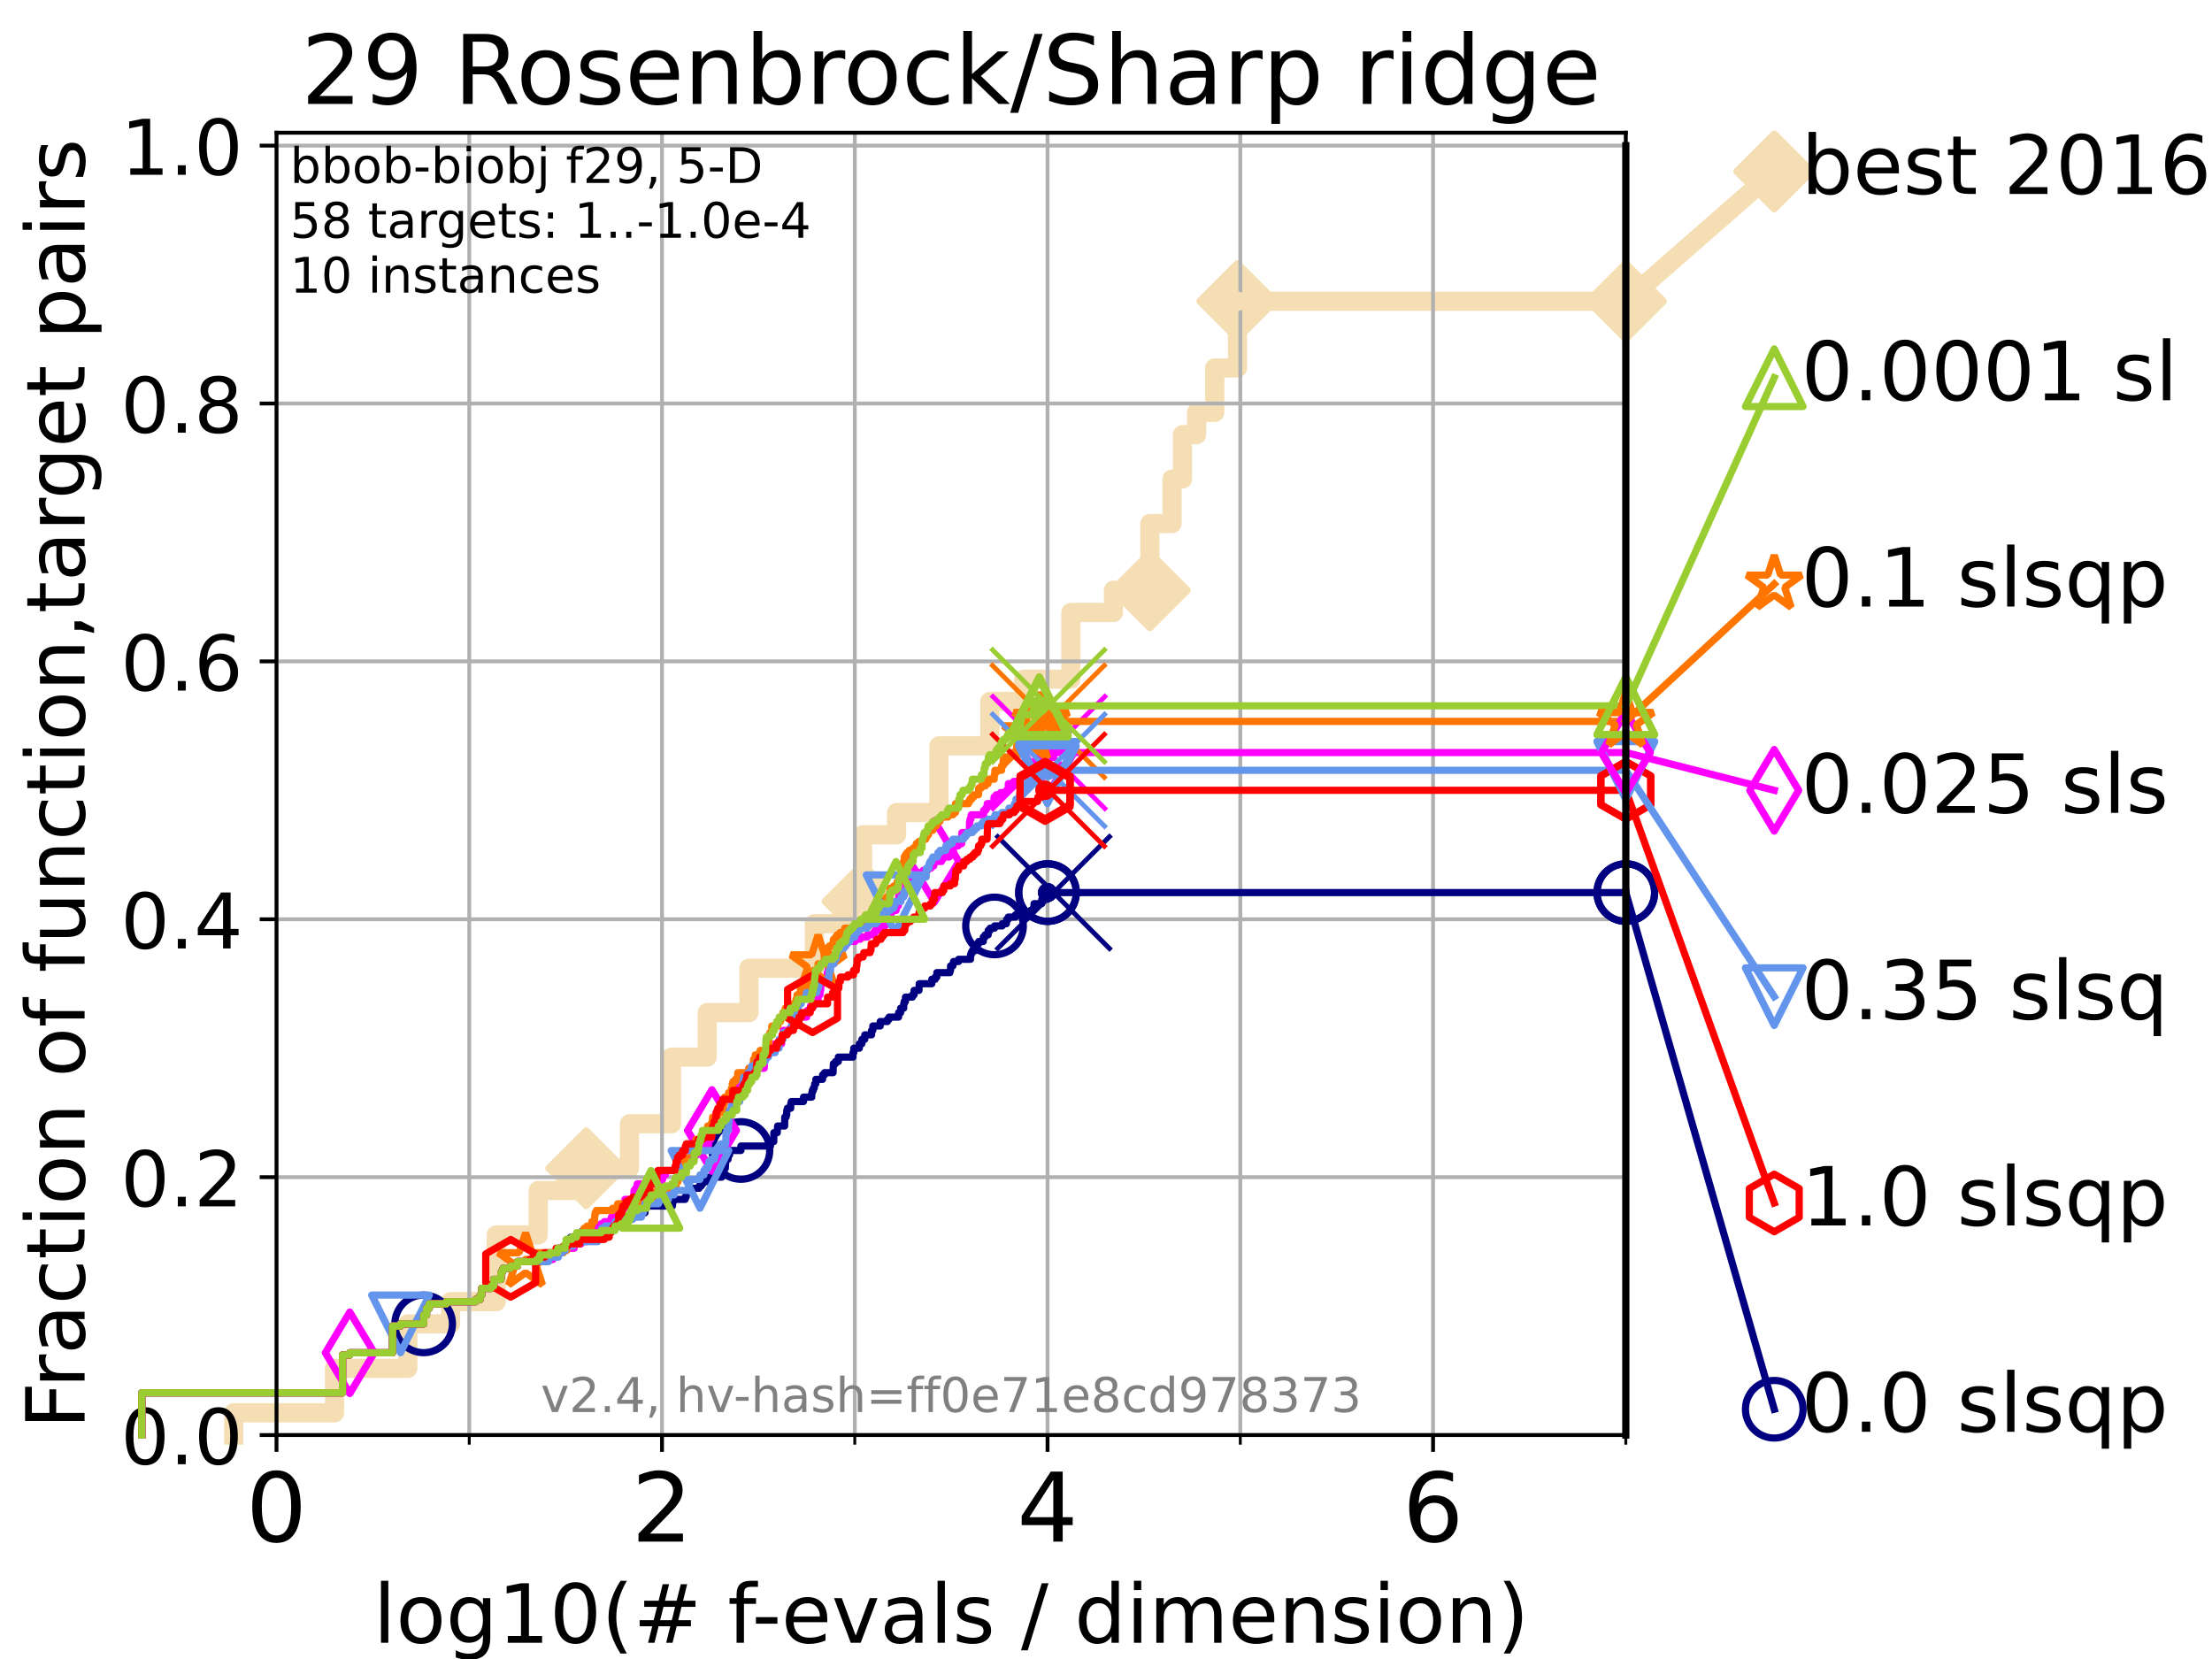 <?xml version="1.0" encoding="utf-8" standalone="no"?>
<!DOCTYPE svg PUBLIC "-//W3C//DTD SVG 1.1//EN"
  "http://www.w3.org/Graphics/SVG/1.1/DTD/svg11.dtd">
<!-- Created with matplotlib (https://matplotlib.org/) -->
<svg height="345.6pt" version="1.1" viewBox="0 0 460.8 345.6" width="460.8pt" xmlns="http://www.w3.org/2000/svg" xmlns:xlink="http://www.w3.org/1999/xlink">
 <defs>
  <style type="text/css">*{stroke-linecap:butt;stroke-linejoin:round;}</style>
 </defs>
 <g id="figure_1">
  <g id="patch_1">
   <path d="M 0 345.6 
L 460.8 345.6 
L 460.8 0 
L 0 0 
z
" style="fill:#ffffff;"/>
  </g>
  <g id="axes_1">
   <g id="patch_2">
    <path d="M 57.6 298.944 
L 338.688 298.944 
L 338.688 27.648 
L 57.6 27.648 
z
" style="fill:#ffffff;"/>
   </g>
   <g id="line2d_1">
    <path d="M 48.692 298.944 
L 48.692 294.313 
L 69.688 294.313 
L 69.688 285.05 
L 84.956 285.05 
L 84.956 275.788 
L 93.864 275.788 
L 93.864 271.157 
L 103.372 271.157 
L 103.372 257.263 
L 112.128 257.263 
L 112.128 248.001 
L 122.105 248.001 
L 122.105 243.37 
L 131.134 243.37 
L 131.134 234.107 
L 139.887 234.107 
L 139.887 220.214 
L 147.328 220.214 
L 147.328 210.951 
L 156.028 210.951 
L 156.028 201.689 
L 169.645 201.689 
L 169.645 192.426 
L 175.326 192.426 
L 175.326 187.795 
L 179.69 187.795 
L 179.69 173.901 
L 186.78 173.901 
L 186.78 169.27 
L 195.593 169.27 
L 195.593 155.377 
L 206.208 155.377 
L 206.208 146.114 
L 213.245 146.114 
L 213.245 141.483 
L 223.082 141.483 
L 223.082 127.589 
L 231.953 127.589 
L 231.953 122.958 
L 239.537 122.958 
L 239.537 109.065 
L 244.157 109.065 
L 244.157 99.802 
L 246.319 99.802 
L 246.319 90.54 
L 249.268 90.54 
L 249.268 85.909 
L 253.053 85.909 
L 253.053 76.646 
L 257.789 76.646 
L 257.789 62.753 
L 338.688 62.753 
" style="fill:none;stroke:#f5deb3;stroke-linecap:square;stroke-width:4;"/>
   </g>
   <g id="line2d_2">
    <defs>
     <path d="M 0 7.778 
L 7.778 0 
L 0 -7.778 
L -7.778 0 
z
" id="maba7855ba5" style="stroke:#f5deb3;stroke-linejoin:miter;stroke-width:1.5;"/>
    </defs>
    <g>
     <use style="fill:#f5deb3;stroke:#f5deb3;stroke-linejoin:miter;stroke-width:1.5;" x="122.105" xlink:href="#maba7855ba5" y="243.37"/>
     <use style="fill:#f5deb3;stroke:#f5deb3;stroke-linejoin:miter;stroke-width:1.5;" x="179.69" xlink:href="#maba7855ba5" y="187.795"/>
     <use style="fill:#f5deb3;stroke:#f5deb3;stroke-linejoin:miter;stroke-width:1.5;" x="239.537" xlink:href="#maba7855ba5" y="122.958"/>
     <use style="fill:#f5deb3;stroke:#f5deb3;stroke-linejoin:miter;stroke-width:1.5;" x="257.789" xlink:href="#maba7855ba5" y="62.753"/>
     <use style="fill:#f5deb3;stroke:#f5deb3;stroke-linejoin:miter;stroke-width:1.5;" x="257.789" xlink:href="#maba7855ba5" y="62.753"/>
     <use style="fill:#f5deb3;stroke:#f5deb3;stroke-linejoin:miter;stroke-width:1.5;" x="338.688" xlink:href="#maba7855ba5" y="62.753"/>
    </g>
   </g>
   <g id="line2d_3">
    <path style="fill:none;stroke:#f5deb3;stroke-linecap:square;stroke-width:4;"/>
    <g/>
   </g>
   <g id="line2d_4">
    <path d="M 338.688 62.753 
L 369.608 35.706 
" style="fill:none;stroke:#f5deb3;stroke-linecap:square;stroke-width:4;"/>
    <g>
     <use style="fill:#f5deb3;stroke:#f5deb3;stroke-linejoin:miter;stroke-width:1.5;" x="338.688" xlink:href="#maba7855ba5" y="62.753"/>
     <use style="fill:#f5deb3;stroke:#f5deb3;stroke-linejoin:miter;stroke-width:1.5;" x="369.608" xlink:href="#maba7855ba5" y="35.706"/>
    </g>
   </g>
   <g id="matplotlib.axis_1">
    <g id="xtick_1">
     <g id="line2d_5">
      <path clip-path="url(#p660e008332)" d="M 57.6 298.944 
L 57.6 27.648 
" style="fill:none;stroke:#b0b0b0;stroke-linecap:square;stroke-width:0.8;"/>
     </g>
     <g id="line2d_6">
      <defs>
       <path d="M 0 0 
L 0 3.5 
" id="m2a453d60ca" style="stroke:#000000;stroke-width:0.8;"/>
      </defs>
      <g>
       <use style="stroke:#000000;stroke-width:0.8;" x="57.6" xlink:href="#m2a453d60ca" y="298.944"/>
      </g>
     </g>
     <g id="text_1">
      <!-- 0 -->
      <g transform="translate(51.237 321.141)scale(0.2 -0.2)">
       <defs>
        <path d="M 31.781 66.406 
Q 24.172 66.406 20.328 58.906 
Q 16.5 51.422 16.5 36.375 
Q 16.5 21.391 20.328 13.891 
Q 24.172 6.391 31.781 6.391 
Q 39.453 6.391 43.281 13.891 
Q 47.125 21.391 47.125 36.375 
Q 47.125 51.422 43.281 58.906 
Q 39.453 66.406 31.781 66.406 
z
M 31.781 74.219 
Q 44.047 74.219 50.516 64.516 
Q 56.984 54.828 56.984 36.375 
Q 56.984 17.969 50.516 8.266 
Q 44.047 -1.422 31.781 -1.422 
Q 19.531 -1.422 13.062 8.266 
Q 6.594 17.969 6.594 36.375 
Q 6.594 54.828 13.062 64.516 
Q 19.531 74.219 31.781 74.219 
z
" id="DejaVuSans-48"/>
       </defs>
       <use xlink:href="#DejaVuSans-48"/>
      </g>
     </g>
    </g>
    <g id="xtick_2">
     <g id="line2d_7">
      <path clip-path="url(#p660e008332)" d="M 137.911 298.944 
L 137.911 27.648 
" style="fill:none;stroke:#b0b0b0;stroke-linecap:square;stroke-width:0.8;"/>
     </g>
     <g id="line2d_8">
      <g>
       <use style="stroke:#000000;stroke-width:0.8;" x="137.911" xlink:href="#m2a453d60ca" y="298.944"/>
      </g>
     </g>
     <g id="text_2">
      <!-- 2 -->
      <g transform="translate(131.548 321.141)scale(0.2 -0.2)">
       <defs>
        <path d="M 19.188 8.297 
L 53.609 8.297 
L 53.609 0 
L 7.328 0 
L 7.328 8.297 
Q 12.938 14.109 22.625 23.891 
Q 32.328 33.688 34.812 36.531 
Q 39.547 41.844 41.422 45.531 
Q 43.312 49.219 43.312 52.781 
Q 43.312 58.594 39.234 62.25 
Q 35.156 65.922 28.609 65.922 
Q 23.969 65.922 18.812 64.312 
Q 13.672 62.703 7.812 59.422 
L 7.812 69.391 
Q 13.766 71.781 18.938 73 
Q 24.125 74.219 28.422 74.219 
Q 39.75 74.219 46.484 68.547 
Q 53.219 62.891 53.219 53.422 
Q 53.219 48.922 51.531 44.891 
Q 49.859 40.875 45.406 35.406 
Q 44.188 33.984 37.641 27.219 
Q 31.109 20.453 19.188 8.297 
z
" id="DejaVuSans-50"/>
       </defs>
       <use xlink:href="#DejaVuSans-50"/>
      </g>
     </g>
    </g>
    <g id="xtick_3">
     <g id="line2d_9">
      <path clip-path="url(#p660e008332)" d="M 218.222 298.944 
L 218.222 27.648 
" style="fill:none;stroke:#b0b0b0;stroke-linecap:square;stroke-width:0.8;"/>
     </g>
     <g id="line2d_10">
      <g>
       <use style="stroke:#000000;stroke-width:0.8;" x="218.222" xlink:href="#m2a453d60ca" y="298.944"/>
      </g>
     </g>
     <g id="text_3">
      <!-- 4 -->
      <g transform="translate(211.859 321.141)scale(0.2 -0.2)">
       <defs>
        <path d="M 37.797 64.312 
L 12.891 25.391 
L 37.797 25.391 
z
M 35.203 72.906 
L 47.609 72.906 
L 47.609 25.391 
L 58.016 25.391 
L 58.016 17.188 
L 47.609 17.188 
L 47.609 0 
L 37.797 0 
L 37.797 17.188 
L 4.891 17.188 
L 4.891 26.703 
z
" id="DejaVuSans-52"/>
       </defs>
       <use xlink:href="#DejaVuSans-52"/>
      </g>
     </g>
    </g>
    <g id="xtick_4">
     <g id="line2d_11">
      <path clip-path="url(#p660e008332)" d="M 298.533 298.944 
L 298.533 27.648 
" style="fill:none;stroke:#b0b0b0;stroke-linecap:square;stroke-width:0.8;"/>
     </g>
     <g id="line2d_12">
      <g>
       <use style="stroke:#000000;stroke-width:0.8;" x="298.533" xlink:href="#m2a453d60ca" y="298.944"/>
      </g>
     </g>
     <g id="text_4">
      <!-- 6 -->
      <g transform="translate(292.17 321.141)scale(0.2 -0.2)">
       <defs>
        <path d="M 33.016 40.375 
Q 26.375 40.375 22.484 35.828 
Q 18.609 31.297 18.609 23.391 
Q 18.609 15.531 22.484 10.953 
Q 26.375 6.391 33.016 6.391 
Q 39.656 6.391 43.531 10.953 
Q 47.406 15.531 47.406 23.391 
Q 47.406 31.297 43.531 35.828 
Q 39.656 40.375 33.016 40.375 
z
M 52.594 71.297 
L 52.594 62.312 
Q 48.875 64.062 45.094 64.984 
Q 41.312 65.922 37.594 65.922 
Q 27.828 65.922 22.672 59.328 
Q 17.531 52.734 16.797 39.406 
Q 19.672 43.656 24.016 45.922 
Q 28.375 48.188 33.594 48.188 
Q 44.578 48.188 50.953 41.516 
Q 57.328 34.859 57.328 23.391 
Q 57.328 12.156 50.688 5.359 
Q 44.047 -1.422 33.016 -1.422 
Q 20.359 -1.422 13.672 8.266 
Q 6.984 17.969 6.984 36.375 
Q 6.984 53.656 15.188 63.938 
Q 23.391 74.219 37.203 74.219 
Q 40.922 74.219 44.703 73.484 
Q 48.484 72.75 52.594 71.297 
z
" id="DejaVuSans-54"/>
       </defs>
       <use xlink:href="#DejaVuSans-54"/>
      </g>
     </g>
    </g>
    <g id="xtick_5">
     <g id="line2d_13">
      <path clip-path="url(#p660e008332)" d="M 97.755 298.944 
L 97.755 27.648 
" style="fill:none;stroke:#b0b0b0;stroke-linecap:square;stroke-width:0.8;"/>
     </g>
     <g id="line2d_14">
      <defs>
       <path d="M 0 0 
L 0 2 
" id="m8d3b3bcf7b" style="stroke:#000000;stroke-width:0.6;"/>
      </defs>
      <g>
       <use style="stroke:#000000;stroke-width:0.6;" x="97.755" xlink:href="#m8d3b3bcf7b" y="298.944"/>
      </g>
     </g>
    </g>
    <g id="xtick_6">
     <g id="line2d_15">
      <path clip-path="url(#p660e008332)" d="M 178.066 298.944 
L 178.066 27.648 
" style="fill:none;stroke:#b0b0b0;stroke-linecap:square;stroke-width:0.8;"/>
     </g>
     <g id="line2d_16">
      <g>
       <use style="stroke:#000000;stroke-width:0.6;" x="178.066" xlink:href="#m8d3b3bcf7b" y="298.944"/>
      </g>
     </g>
    </g>
    <g id="xtick_7">
     <g id="line2d_17">
      <path clip-path="url(#p660e008332)" d="M 258.377 298.944 
L 258.377 27.648 
" style="fill:none;stroke:#b0b0b0;stroke-linecap:square;stroke-width:0.8;"/>
     </g>
     <g id="line2d_18">
      <g>
       <use style="stroke:#000000;stroke-width:0.6;" x="258.377" xlink:href="#m8d3b3bcf7b" y="298.944"/>
      </g>
     </g>
    </g>
    <g id="xtick_8">
     <g id="line2d_19">
      <path clip-path="url(#p660e008332)" d="M 338.688 298.944 
L 338.688 27.648 
" style="fill:none;stroke:#b0b0b0;stroke-linecap:square;stroke-width:0.8;"/>
     </g>
     <g id="line2d_20">
      <g>
       <use style="stroke:#000000;stroke-width:0.6;" x="338.688" xlink:href="#m8d3b3bcf7b" y="298.944"/>
      </g>
     </g>
    </g>
    <g id="text_5">
     <!-- log10(# f-evals / dimension) -->
     <g transform="translate(77.764 342.218)scale(0.17 -0.17)">
      <defs>
       <path d="M 9.422 75.984 
L 18.406 75.984 
L 18.406 0 
L 9.422 0 
z
" id="DejaVuSans-108"/>
       <path d="M 30.609 48.391 
Q 23.391 48.391 19.188 42.75 
Q 14.984 37.109 14.984 27.297 
Q 14.984 17.484 19.156 11.844 
Q 23.344 6.203 30.609 6.203 
Q 37.797 6.203 41.984 11.859 
Q 46.188 17.531 46.188 27.297 
Q 46.188 37.016 41.984 42.703 
Q 37.797 48.391 30.609 48.391 
z
M 30.609 56 
Q 42.328 56 49.016 48.375 
Q 55.719 40.766 55.719 27.297 
Q 55.719 13.875 49.016 6.219 
Q 42.328 -1.422 30.609 -1.422 
Q 18.844 -1.422 12.172 6.219 
Q 5.516 13.875 5.516 27.297 
Q 5.516 40.766 12.172 48.375 
Q 18.844 56 30.609 56 
z
" id="DejaVuSans-111"/>
       <path d="M 45.406 27.984 
Q 45.406 37.75 41.375 43.109 
Q 37.359 48.484 30.078 48.484 
Q 22.859 48.484 18.828 43.109 
Q 14.797 37.75 14.797 27.984 
Q 14.797 18.266 18.828 12.891 
Q 22.859 7.516 30.078 7.516 
Q 37.359 7.516 41.375 12.891 
Q 45.406 18.266 45.406 27.984 
z
M 54.391 6.781 
Q 54.391 -7.172 48.188 -13.984 
Q 42 -20.797 29.203 -20.797 
Q 24.469 -20.797 20.266 -20.094 
Q 16.062 -19.391 12.109 -17.922 
L 12.109 -9.188 
Q 16.062 -11.328 19.922 -12.344 
Q 23.781 -13.375 27.781 -13.375 
Q 36.625 -13.375 41.016 -8.766 
Q 45.406 -4.156 45.406 5.172 
L 45.406 9.625 
Q 42.625 4.781 38.281 2.391 
Q 33.938 0 27.875 0 
Q 17.828 0 11.672 7.656 
Q 5.516 15.328 5.516 27.984 
Q 5.516 40.672 11.672 48.328 
Q 17.828 56 27.875 56 
Q 33.938 56 38.281 53.609 
Q 42.625 51.219 45.406 46.391 
L 45.406 54.688 
L 54.391 54.688 
z
" id="DejaVuSans-103"/>
       <path d="M 12.406 8.297 
L 28.516 8.297 
L 28.516 63.922 
L 10.984 60.406 
L 10.984 69.391 
L 28.422 72.906 
L 38.281 72.906 
L 38.281 8.297 
L 54.391 8.297 
L 54.391 0 
L 12.406 0 
z
" id="DejaVuSans-49"/>
       <path d="M 31 75.875 
Q 24.469 64.656 21.281 53.656 
Q 18.109 42.672 18.109 31.391 
Q 18.109 20.125 21.312 9.062 
Q 24.516 -2 31 -13.188 
L 23.188 -13.188 
Q 15.875 -1.703 12.234 9.375 
Q 8.594 20.453 8.594 31.391 
Q 8.594 42.281 12.203 53.312 
Q 15.828 64.359 23.188 75.875 
z
" id="DejaVuSans-40"/>
       <path d="M 51.125 44 
L 36.922 44 
L 32.812 27.688 
L 47.125 27.688 
z
M 43.797 71.781 
L 38.719 51.516 
L 52.984 51.516 
L 58.109 71.781 
L 65.922 71.781 
L 60.891 51.516 
L 76.125 51.516 
L 76.125 44 
L 58.984 44 
L 54.984 27.688 
L 70.516 27.688 
L 70.516 20.219 
L 53.078 20.219 
L 48 0 
L 40.188 0 
L 45.219 20.219 
L 30.906 20.219 
L 25.875 0 
L 18.016 0 
L 23.094 20.219 
L 7.719 20.219 
L 7.719 27.688 
L 24.906 27.688 
L 29 44 
L 13.281 44 
L 13.281 51.516 
L 30.906 51.516 
L 35.891 71.781 
z
" id="DejaVuSans-35"/>
       <path id="DejaVuSans-32"/>
       <path d="M 37.109 75.984 
L 37.109 68.5 
L 28.516 68.5 
Q 23.688 68.5 21.797 66.547 
Q 19.922 64.594 19.922 59.516 
L 19.922 54.688 
L 34.719 54.688 
L 34.719 47.703 
L 19.922 47.703 
L 19.922 0 
L 10.891 0 
L 10.891 47.703 
L 2.297 47.703 
L 2.297 54.688 
L 10.891 54.688 
L 10.891 58.5 
Q 10.891 67.625 15.141 71.797 
Q 19.391 75.984 28.609 75.984 
z
" id="DejaVuSans-102"/>
       <path d="M 4.891 31.391 
L 31.203 31.391 
L 31.203 23.391 
L 4.891 23.391 
z
" id="DejaVuSans-45"/>
       <path d="M 56.203 29.594 
L 56.203 25.203 
L 14.891 25.203 
Q 15.484 15.922 20.484 11.062 
Q 25.484 6.203 34.422 6.203 
Q 39.594 6.203 44.453 7.469 
Q 49.312 8.734 54.109 11.281 
L 54.109 2.781 
Q 49.266 0.734 44.188 -0.344 
Q 39.109 -1.422 33.891 -1.422 
Q 20.797 -1.422 13.156 6.188 
Q 5.516 13.812 5.516 26.812 
Q 5.516 40.234 12.766 48.109 
Q 20.016 56 32.328 56 
Q 43.359 56 49.781 48.891 
Q 56.203 41.797 56.203 29.594 
z
M 47.219 32.234 
Q 47.125 39.594 43.094 43.984 
Q 39.062 48.391 32.422 48.391 
Q 24.906 48.391 20.391 44.141 
Q 15.875 39.891 15.188 32.172 
z
" id="DejaVuSans-101"/>
       <path d="M 2.984 54.688 
L 12.5 54.688 
L 29.594 8.797 
L 46.688 54.688 
L 56.203 54.688 
L 35.688 0 
L 23.484 0 
z
" id="DejaVuSans-118"/>
       <path d="M 34.281 27.484 
Q 23.391 27.484 19.188 25 
Q 14.984 22.516 14.984 16.5 
Q 14.984 11.719 18.141 8.906 
Q 21.297 6.109 26.703 6.109 
Q 34.188 6.109 38.703 11.406 
Q 43.219 16.703 43.219 25.484 
L 43.219 27.484 
z
M 52.203 31.203 
L 52.203 0 
L 43.219 0 
L 43.219 8.297 
Q 40.141 3.328 35.547 0.953 
Q 30.953 -1.422 24.312 -1.422 
Q 15.922 -1.422 10.953 3.297 
Q 6 8.016 6 15.922 
Q 6 25.141 12.172 29.828 
Q 18.359 34.516 30.609 34.516 
L 43.219 34.516 
L 43.219 35.406 
Q 43.219 41.609 39.141 45 
Q 35.062 48.391 27.688 48.391 
Q 23 48.391 18.547 47.266 
Q 14.109 46.141 10.016 43.891 
L 10.016 52.203 
Q 14.938 54.109 19.578 55.047 
Q 24.219 56 28.609 56 
Q 40.484 56 46.344 49.844 
Q 52.203 43.703 52.203 31.203 
z
" id="DejaVuSans-97"/>
       <path d="M 44.281 53.078 
L 44.281 44.578 
Q 40.484 46.531 36.375 47.5 
Q 32.281 48.484 27.875 48.484 
Q 21.188 48.484 17.844 46.438 
Q 14.5 44.391 14.5 40.281 
Q 14.5 37.156 16.891 35.375 
Q 19.281 33.594 26.516 31.984 
L 29.594 31.297 
Q 39.156 29.25 43.188 25.516 
Q 47.219 21.781 47.219 15.094 
Q 47.219 7.469 41.188 3.016 
Q 35.156 -1.422 24.609 -1.422 
Q 20.219 -1.422 15.453 -0.562 
Q 10.688 0.297 5.422 2 
L 5.422 11.281 
Q 10.406 8.688 15.234 7.391 
Q 20.062 6.109 24.812 6.109 
Q 31.156 6.109 34.562 8.281 
Q 37.984 10.453 37.984 14.406 
Q 37.984 18.062 35.516 20.016 
Q 33.062 21.969 24.703 23.781 
L 21.578 24.516 
Q 13.234 26.266 9.516 29.906 
Q 5.812 33.547 5.812 39.891 
Q 5.812 47.609 11.281 51.797 
Q 16.75 56 26.812 56 
Q 31.781 56 36.172 55.266 
Q 40.578 54.547 44.281 53.078 
z
" id="DejaVuSans-115"/>
       <path d="M 25.391 72.906 
L 33.688 72.906 
L 8.297 -9.281 
L 0 -9.281 
z
" id="DejaVuSans-47"/>
       <path d="M 45.406 46.391 
L 45.406 75.984 
L 54.391 75.984 
L 54.391 0 
L 45.406 0 
L 45.406 8.203 
Q 42.578 3.328 38.25 0.953 
Q 33.938 -1.422 27.875 -1.422 
Q 17.969 -1.422 11.734 6.484 
Q 5.516 14.406 5.516 27.297 
Q 5.516 40.188 11.734 48.094 
Q 17.969 56 27.875 56 
Q 33.938 56 38.25 53.625 
Q 42.578 51.266 45.406 46.391 
z
M 14.797 27.297 
Q 14.797 17.391 18.875 11.75 
Q 22.953 6.109 30.078 6.109 
Q 37.203 6.109 41.297 11.75 
Q 45.406 17.391 45.406 27.297 
Q 45.406 37.203 41.297 42.844 
Q 37.203 48.484 30.078 48.484 
Q 22.953 48.484 18.875 42.844 
Q 14.797 37.203 14.797 27.297 
z
" id="DejaVuSans-100"/>
       <path d="M 9.422 54.688 
L 18.406 54.688 
L 18.406 0 
L 9.422 0 
z
M 9.422 75.984 
L 18.406 75.984 
L 18.406 64.594 
L 9.422 64.594 
z
" id="DejaVuSans-105"/>
       <path d="M 52 44.188 
Q 55.375 50.25 60.062 53.125 
Q 64.75 56 71.094 56 
Q 79.641 56 84.281 50.016 
Q 88.922 44.047 88.922 33.016 
L 88.922 0 
L 79.891 0 
L 79.891 32.719 
Q 79.891 40.578 77.094 44.375 
Q 74.312 48.188 68.609 48.188 
Q 61.625 48.188 57.562 43.547 
Q 53.516 38.922 53.516 30.906 
L 53.516 0 
L 44.484 0 
L 44.484 32.719 
Q 44.484 40.625 41.703 44.406 
Q 38.922 48.188 33.109 48.188 
Q 26.219 48.188 22.156 43.531 
Q 18.109 38.875 18.109 30.906 
L 18.109 0 
L 9.078 0 
L 9.078 54.688 
L 18.109 54.688 
L 18.109 46.188 
Q 21.188 51.219 25.484 53.609 
Q 29.781 56 35.688 56 
Q 41.656 56 45.828 52.969 
Q 50 49.953 52 44.188 
z
" id="DejaVuSans-109"/>
       <path d="M 54.891 33.016 
L 54.891 0 
L 45.906 0 
L 45.906 32.719 
Q 45.906 40.484 42.875 44.328 
Q 39.844 48.188 33.797 48.188 
Q 26.516 48.188 22.312 43.547 
Q 18.109 38.922 18.109 30.906 
L 18.109 0 
L 9.078 0 
L 9.078 54.688 
L 18.109 54.688 
L 18.109 46.188 
Q 21.344 51.125 25.703 53.562 
Q 30.078 56 35.797 56 
Q 45.219 56 50.047 50.172 
Q 54.891 44.344 54.891 33.016 
z
" id="DejaVuSans-110"/>
       <path d="M 8.016 75.875 
L 15.828 75.875 
Q 23.141 64.359 26.781 53.312 
Q 30.422 42.281 30.422 31.391 
Q 30.422 20.453 26.781 9.375 
Q 23.141 -1.703 15.828 -13.188 
L 8.016 -13.188 
Q 14.5 -2 17.703 9.062 
Q 20.906 20.125 20.906 31.391 
Q 20.906 42.672 17.703 53.656 
Q 14.5 64.656 8.016 75.875 
z
" id="DejaVuSans-41"/>
      </defs>
      <use xlink:href="#DejaVuSans-108"/>
      <use x="27.783" xlink:href="#DejaVuSans-111"/>
      <use x="88.965" xlink:href="#DejaVuSans-103"/>
      <use x="152.441" xlink:href="#DejaVuSans-49"/>
      <use x="216.064" xlink:href="#DejaVuSans-48"/>
      <use x="279.688" xlink:href="#DejaVuSans-40"/>
      <use x="318.701" xlink:href="#DejaVuSans-35"/>
      <use x="402.49" xlink:href="#DejaVuSans-32"/>
      <use x="434.277" xlink:href="#DejaVuSans-102"/>
      <use x="463.982" xlink:href="#DejaVuSans-45"/>
      <use x="500.066" xlink:href="#DejaVuSans-101"/>
      <use x="561.59" xlink:href="#DejaVuSans-118"/>
      <use x="620.77" xlink:href="#DejaVuSans-97"/>
      <use x="682.049" xlink:href="#DejaVuSans-108"/>
      <use x="709.832" xlink:href="#DejaVuSans-115"/>
      <use x="761.932" xlink:href="#DejaVuSans-32"/>
      <use x="793.719" xlink:href="#DejaVuSans-47"/>
      <use x="827.41" xlink:href="#DejaVuSans-32"/>
      <use x="859.197" xlink:href="#DejaVuSans-100"/>
      <use x="922.674" xlink:href="#DejaVuSans-105"/>
      <use x="950.457" xlink:href="#DejaVuSans-109"/>
      <use x="1047.869" xlink:href="#DejaVuSans-101"/>
      <use x="1109.393" xlink:href="#DejaVuSans-110"/>
      <use x="1172.771" xlink:href="#DejaVuSans-115"/>
      <use x="1224.871" xlink:href="#DejaVuSans-105"/>
      <use x="1252.654" xlink:href="#DejaVuSans-111"/>
      <use x="1313.836" xlink:href="#DejaVuSans-110"/>
      <use x="1377.215" xlink:href="#DejaVuSans-41"/>
     </g>
    </g>
   </g>
   <g id="matplotlib.axis_2">
    <g id="ytick_1">
     <g id="line2d_21">
      <path clip-path="url(#p660e008332)" d="M 57.6 298.944 
L 338.688 298.944 
" style="fill:none;stroke:#b0b0b0;stroke-linecap:square;stroke-width:0.8;"/>
     </g>
     <g id="line2d_22">
      <defs>
       <path d="M 0 0 
L -3.5 0 
" id="mbc8b7300a8" style="stroke:#000000;stroke-width:0.8;"/>
      </defs>
      <g>
       <use style="stroke:#000000;stroke-width:0.8;" x="57.6" xlink:href="#mbc8b7300a8" y="298.944"/>
      </g>
     </g>
     <g id="text_6">
      <!-- 0.0 -->
      <g transform="translate(25.155 305.023)scale(0.16 -0.16)">
       <defs>
        <path d="M 10.688 12.406 
L 21 12.406 
L 21 0 
L 10.688 0 
z
" id="DejaVuSans-46"/>
       </defs>
       <use xlink:href="#DejaVuSans-48"/>
       <use x="63.623" xlink:href="#DejaVuSans-46"/>
       <use x="95.41" xlink:href="#DejaVuSans-48"/>
      </g>
     </g>
    </g>
    <g id="ytick_2">
     <g id="line2d_23">
      <path clip-path="url(#p660e008332)" d="M 57.6 245.222 
L 338.688 245.222 
" style="fill:none;stroke:#b0b0b0;stroke-linecap:square;stroke-width:0.8;"/>
     </g>
     <g id="line2d_24">
      <g>
       <use style="stroke:#000000;stroke-width:0.8;" x="57.6" xlink:href="#mbc8b7300a8" y="245.222"/>
      </g>
     </g>
     <g id="text_7">
      <!-- 0.2 -->
      <g transform="translate(25.155 251.301)scale(0.16 -0.16)">
       <use xlink:href="#DejaVuSans-48"/>
       <use x="63.623" xlink:href="#DejaVuSans-46"/>
       <use x="95.41" xlink:href="#DejaVuSans-50"/>
      </g>
     </g>
    </g>
    <g id="ytick_3">
     <g id="line2d_25">
      <path clip-path="url(#p660e008332)" d="M 57.6 191.5 
L 338.688 191.5 
" style="fill:none;stroke:#b0b0b0;stroke-linecap:square;stroke-width:0.8;"/>
     </g>
     <g id="line2d_26">
      <g>
       <use style="stroke:#000000;stroke-width:0.8;" x="57.6" xlink:href="#mbc8b7300a8" y="191.5"/>
      </g>
     </g>
     <g id="text_8">
      <!-- 0.4 -->
      <g transform="translate(25.155 197.579)scale(0.16 -0.16)">
       <use xlink:href="#DejaVuSans-48"/>
       <use x="63.623" xlink:href="#DejaVuSans-46"/>
       <use x="95.41" xlink:href="#DejaVuSans-52"/>
      </g>
     </g>
    </g>
    <g id="ytick_4">
     <g id="line2d_27">
      <path clip-path="url(#p660e008332)" d="M 57.6 137.778 
L 338.688 137.778 
" style="fill:none;stroke:#b0b0b0;stroke-linecap:square;stroke-width:0.8;"/>
     </g>
     <g id="line2d_28">
      <g>
       <use style="stroke:#000000;stroke-width:0.8;" x="57.6" xlink:href="#mbc8b7300a8" y="137.778"/>
      </g>
     </g>
     <g id="text_9">
      <!-- 0.6 -->
      <g transform="translate(25.155 143.857)scale(0.16 -0.16)">
       <use xlink:href="#DejaVuSans-48"/>
       <use x="63.623" xlink:href="#DejaVuSans-46"/>
       <use x="95.41" xlink:href="#DejaVuSans-54"/>
      </g>
     </g>
    </g>
    <g id="ytick_5">
     <g id="line2d_29">
      <path clip-path="url(#p660e008332)" d="M 57.6 84.056 
L 338.688 84.056 
" style="fill:none;stroke:#b0b0b0;stroke-linecap:square;stroke-width:0.8;"/>
     </g>
     <g id="line2d_30">
      <g>
       <use style="stroke:#000000;stroke-width:0.8;" x="57.6" xlink:href="#mbc8b7300a8" y="84.056"/>
      </g>
     </g>
     <g id="text_10">
      <!-- 0.8 -->
      <g transform="translate(25.155 90.135)scale(0.16 -0.16)">
       <defs>
        <path d="M 31.781 34.625 
Q 24.75 34.625 20.719 30.859 
Q 16.703 27.094 16.703 20.516 
Q 16.703 13.922 20.719 10.156 
Q 24.75 6.391 31.781 6.391 
Q 38.812 6.391 42.859 10.172 
Q 46.922 13.969 46.922 20.516 
Q 46.922 27.094 42.891 30.859 
Q 38.875 34.625 31.781 34.625 
z
M 21.922 38.812 
Q 15.578 40.375 12.031 44.719 
Q 8.5 49.078 8.5 55.328 
Q 8.5 64.062 14.719 69.141 
Q 20.953 74.219 31.781 74.219 
Q 42.672 74.219 48.875 69.141 
Q 55.078 64.062 55.078 55.328 
Q 55.078 49.078 51.531 44.719 
Q 48 40.375 41.703 38.812 
Q 48.828 37.156 52.797 32.312 
Q 56.781 27.484 56.781 20.516 
Q 56.781 9.906 50.312 4.234 
Q 43.844 -1.422 31.781 -1.422 
Q 19.734 -1.422 13.25 4.234 
Q 6.781 9.906 6.781 20.516 
Q 6.781 27.484 10.781 32.312 
Q 14.797 37.156 21.922 38.812 
z
M 18.312 54.391 
Q 18.312 48.734 21.844 45.562 
Q 25.391 42.391 31.781 42.391 
Q 38.141 42.391 41.719 45.562 
Q 45.312 48.734 45.312 54.391 
Q 45.312 60.062 41.719 63.234 
Q 38.141 66.406 31.781 66.406 
Q 25.391 66.406 21.844 63.234 
Q 18.312 60.062 18.312 54.391 
z
" id="DejaVuSans-56"/>
       </defs>
       <use xlink:href="#DejaVuSans-48"/>
       <use x="63.623" xlink:href="#DejaVuSans-46"/>
       <use x="95.41" xlink:href="#DejaVuSans-56"/>
      </g>
     </g>
    </g>
    <g id="ytick_6">
     <g id="line2d_31">
      <path clip-path="url(#p660e008332)" d="M 57.6 30.334 
L 338.688 30.334 
" style="fill:none;stroke:#b0b0b0;stroke-linecap:square;stroke-width:0.8;"/>
     </g>
     <g id="line2d_32">
      <g>
       <use style="stroke:#000000;stroke-width:0.8;" x="57.6" xlink:href="#mbc8b7300a8" y="30.334"/>
      </g>
     </g>
     <g id="text_11">
      <!-- 1.0 -->
      <g transform="translate(25.155 36.413)scale(0.16 -0.16)">
       <use xlink:href="#DejaVuSans-49"/>
       <use x="63.623" xlink:href="#DejaVuSans-46"/>
       <use x="95.41" xlink:href="#DejaVuSans-48"/>
      </g>
     </g>
    </g>
    <g id="text_12">
     <!-- Fraction of function,target pairs -->
     <g transform="translate(17.62 297.681)rotate(-90)scale(0.17 -0.17)">
      <defs>
       <path d="M 9.812 72.906 
L 51.703 72.906 
L 51.703 64.594 
L 19.672 64.594 
L 19.672 43.109 
L 48.578 43.109 
L 48.578 34.812 
L 19.672 34.812 
L 19.672 0 
L 9.812 0 
z
" id="DejaVuSans-70"/>
       <path d="M 41.109 46.297 
Q 39.594 47.172 37.812 47.578 
Q 36.031 48 33.891 48 
Q 26.266 48 22.188 43.047 
Q 18.109 38.094 18.109 28.812 
L 18.109 0 
L 9.078 0 
L 9.078 54.688 
L 18.109 54.688 
L 18.109 46.188 
Q 20.953 51.172 25.484 53.578 
Q 30.031 56 36.531 56 
Q 37.453 56 38.578 55.875 
Q 39.703 55.766 41.062 55.516 
z
" id="DejaVuSans-114"/>
       <path d="M 48.781 52.594 
L 48.781 44.188 
Q 44.969 46.297 41.141 47.344 
Q 37.312 48.391 33.406 48.391 
Q 24.656 48.391 19.812 42.844 
Q 14.984 37.312 14.984 27.297 
Q 14.984 17.281 19.812 11.734 
Q 24.656 6.203 33.406 6.203 
Q 37.312 6.203 41.141 7.25 
Q 44.969 8.297 48.781 10.406 
L 48.781 2.094 
Q 45.016 0.344 40.984 -0.531 
Q 36.969 -1.422 32.422 -1.422 
Q 20.062 -1.422 12.781 6.344 
Q 5.516 14.109 5.516 27.297 
Q 5.516 40.672 12.859 48.328 
Q 20.219 56 33.016 56 
Q 37.156 56 41.109 55.141 
Q 45.062 54.297 48.781 52.594 
z
" id="DejaVuSans-99"/>
       <path d="M 18.312 70.219 
L 18.312 54.688 
L 36.812 54.688 
L 36.812 47.703 
L 18.312 47.703 
L 18.312 18.016 
Q 18.312 11.328 20.141 9.422 
Q 21.969 7.516 27.594 7.516 
L 36.812 7.516 
L 36.812 0 
L 27.594 0 
Q 17.188 0 13.234 3.875 
Q 9.281 7.766 9.281 18.016 
L 9.281 47.703 
L 2.688 47.703 
L 2.688 54.688 
L 9.281 54.688 
L 9.281 70.219 
z
" id="DejaVuSans-116"/>
       <path d="M 8.5 21.578 
L 8.5 54.688 
L 17.484 54.688 
L 17.484 21.922 
Q 17.484 14.156 20.5 10.266 
Q 23.531 6.391 29.594 6.391 
Q 36.859 6.391 41.078 11.031 
Q 45.312 15.672 45.312 23.688 
L 45.312 54.688 
L 54.297 54.688 
L 54.297 0 
L 45.312 0 
L 45.312 8.406 
Q 42.047 3.422 37.719 1 
Q 33.406 -1.422 27.688 -1.422 
Q 18.266 -1.422 13.375 4.438 
Q 8.5 10.297 8.5 21.578 
z
M 31.109 56 
z
" id="DejaVuSans-117"/>
       <path d="M 11.719 12.406 
L 22.016 12.406 
L 22.016 4 
L 14.016 -11.625 
L 7.719 -11.625 
L 11.719 4 
z
" id="DejaVuSans-44"/>
       <path d="M 18.109 8.203 
L 18.109 -20.797 
L 9.078 -20.797 
L 9.078 54.688 
L 18.109 54.688 
L 18.109 46.391 
Q 20.953 51.266 25.266 53.625 
Q 29.594 56 35.594 56 
Q 45.562 56 51.781 48.094 
Q 58.016 40.188 58.016 27.297 
Q 58.016 14.406 51.781 6.484 
Q 45.562 -1.422 35.594 -1.422 
Q 29.594 -1.422 25.266 0.953 
Q 20.953 3.328 18.109 8.203 
z
M 48.688 27.297 
Q 48.688 37.203 44.609 42.844 
Q 40.531 48.484 33.406 48.484 
Q 26.266 48.484 22.188 42.844 
Q 18.109 37.203 18.109 27.297 
Q 18.109 17.391 22.188 11.75 
Q 26.266 6.109 33.406 6.109 
Q 40.531 6.109 44.609 11.75 
Q 48.688 17.391 48.688 27.297 
z
" id="DejaVuSans-112"/>
      </defs>
      <use xlink:href="#DejaVuSans-70"/>
      <use x="50.27" xlink:href="#DejaVuSans-114"/>
      <use x="91.383" xlink:href="#DejaVuSans-97"/>
      <use x="152.662" xlink:href="#DejaVuSans-99"/>
      <use x="207.643" xlink:href="#DejaVuSans-116"/>
      <use x="246.852" xlink:href="#DejaVuSans-105"/>
      <use x="274.635" xlink:href="#DejaVuSans-111"/>
      <use x="335.816" xlink:href="#DejaVuSans-110"/>
      <use x="399.195" xlink:href="#DejaVuSans-32"/>
      <use x="430.982" xlink:href="#DejaVuSans-111"/>
      <use x="492.164" xlink:href="#DejaVuSans-102"/>
      <use x="527.369" xlink:href="#DejaVuSans-32"/>
      <use x="559.156" xlink:href="#DejaVuSans-102"/>
      <use x="594.361" xlink:href="#DejaVuSans-117"/>
      <use x="657.74" xlink:href="#DejaVuSans-110"/>
      <use x="721.119" xlink:href="#DejaVuSans-99"/>
      <use x="776.1" xlink:href="#DejaVuSans-116"/>
      <use x="815.309" xlink:href="#DejaVuSans-105"/>
      <use x="843.092" xlink:href="#DejaVuSans-111"/>
      <use x="904.273" xlink:href="#DejaVuSans-110"/>
      <use x="967.652" xlink:href="#DejaVuSans-44"/>
      <use x="999.439" xlink:href="#DejaVuSans-116"/>
      <use x="1038.648" xlink:href="#DejaVuSans-97"/>
      <use x="1099.928" xlink:href="#DejaVuSans-114"/>
      <use x="1139.291" xlink:href="#DejaVuSans-103"/>
      <use x="1202.768" xlink:href="#DejaVuSans-101"/>
      <use x="1264.291" xlink:href="#DejaVuSans-116"/>
      <use x="1303.5" xlink:href="#DejaVuSans-32"/>
      <use x="1335.287" xlink:href="#DejaVuSans-112"/>
      <use x="1398.764" xlink:href="#DejaVuSans-97"/>
      <use x="1460.043" xlink:href="#DejaVuSans-105"/>
      <use x="1487.826" xlink:href="#DejaVuSans-114"/>
      <use x="1528.939" xlink:href="#DejaVuSans-115"/>
     </g>
    </g>
   </g>
   <g id="line2d_33">
    <defs>
     <path d="M 0 1.5 
C 0.398 1.5 0.779 1.342 1.061 1.061 
C 1.342 0.779 1.5 0.398 1.5 0 
C 1.5 -0.398 1.342 -0.779 1.061 -1.061 
C 0.779 -1.342 0.398 -1.5 0 -1.5 
C -0.398 -1.5 -0.779 -1.342 -1.061 -1.061 
C -1.342 -0.779 -1.5 -0.398 -1.5 0 
C -1.5 0.398 -1.342 0.779 -1.061 1.061 
C -0.779 1.342 -0.398 1.5 0 1.5 
z
" id="me018d1f1d6" style="stroke:#f5deb3;"/>
    </defs>
    <g>
     <use style="fill:#f5deb3;stroke:#f5deb3;" x="257.789" xlink:href="#me018d1f1d6" y="62.753"/>
     <use style="fill:#f5deb3;stroke:#f5deb3;" x="257.789" xlink:href="#me018d1f1d6" y="62.753"/>
    </g>
   </g>
   <g id="line2d_34">
    <defs>
     <path d="M 0 1.5 
C 0.398 1.5 0.779 1.342 1.061 1.061 
C 1.342 0.779 1.5 0.398 1.5 0 
C 1.5 -0.398 1.342 -0.779 1.061 -1.061 
C 0.779 -1.342 0.398 -1.5 0 -1.5 
C -0.398 -1.5 -0.779 -1.342 -1.061 -1.061 
C -1.342 -0.779 -1.5 -0.398 -1.5 0 
C -1.5 0.398 -1.342 0.779 -1.061 1.061 
C -0.779 1.342 -0.398 1.5 0 1.5 
z
" id="m77ee648b56" style="stroke:#000080;"/>
    </defs>
    <g>
     <use style="fill:#000080;stroke:#000080;" x="218.219" xlink:href="#m77ee648b56" y="185.943"/>
     <use style="fill:#000080;stroke:#000080;" x="218.219" xlink:href="#m77ee648b56" y="185.943"/>
    </g>
   </g>
   <g id="line2d_35">
    <path d="M 29.533 298.944 
L 29.533 290.145 
L 71.35 290.145 
L 71.35 282.272 
L 72.868 282.272 
L 72.868 281.809 
L 81.776 281.809 
L 81.776 276.251 
L 83.438 276.251 
L 83.438 275.788 
L 88.256 275.788 
L 88.256 273.935 
L 88.847 273.935 
L 88.847 272.546 
L 89.419 272.546 
L 89.419 271.62 
L 92.969 271.62 
L 92.969 271.157 
L 99.098 271.157 
L 99.098 270.694 
L 100.04 270.694 
L 100.04 269.767 
L 100.344 269.767 
L 100.344 268.378 
L 102.331 268.378 
L 102.331 267.915 
L 102.859 267.915 
L 102.859 266.526 
L 104.355 266.526 
L 104.355 265.136 
L 104.592 265.136 
L 104.592 264.673 
L 104.826 264.673 
L 104.826 264.21 
L 106.383 264.21 
L 106.383 263.747 
L 107.811 263.747 
L 107.811 262.821 
L 113.735 262.821 
L 113.735 262.357 
L 114.947 262.357 
L 114.947 261.894 
L 115.46 261.894 
L 115.46 260.968 
L 116.323 260.968 
L 116.323 260.042 
L 117.71 260.042 
L 117.71 259.579 
L 118.891 259.579 
L 118.891 257.726 
L 120.287 257.726 
L 120.287 257.263 
L 121.4 257.263 
L 121.4 256.337 
L 123.274 256.337 
L 123.274 255.874 
L 128.23 255.874 
L 128.23 254.948 
L 128.827 254.948 
L 128.827 254.484 
L 129.909 254.484 
L 129.909 254.021 
L 130.237 254.021 
L 130.237 253.558 
L 131.691 253.558 
L 131.691 253.095 
L 133.398 253.095 
L 133.398 252.632 
L 134.365 252.632 
L 134.365 251.706 
L 134.619 251.706 
L 134.619 251.243 
L 140.073 251.243 
L 140.165 250.316 
L 140.287 250.316 
L 140.287 249.853 
L 142.726 249.853 
L 142.726 249.39 
L 142.937 249.39 
L 142.937 248.464 
L 143.754 248.464 
L 143.754 247.538 
L 145.643 247.538 
L 145.643 247.075 
L 146.086 247.075 
L 146.086 246.611 
L 146.431 246.611 
L 146.431 246.148 
L 147.51 246.148 
L 147.51 245.685 
L 147.73 245.685 
L 147.73 245.222 
L 150.361 245.222 
L 150.361 244.296 
L 150.85 244.296 
L 150.85 243.37 
L 151.097 243.37 
L 151.179 241.98 
L 151.211 241.98 
L 151.211 241.517 
L 151.661 241.517 
L 151.772 240.591 
L 151.991 240.591 
L 151.991 239.665 
L 154.345 239.665 
L 154.345 238.738 
L 160.509 238.738 
L 160.509 237.812 
L 161.192 237.812 
L 161.211 235.96 
L 161.912 235.96 
L 161.991 234.57 
L 163.453 234.57 
L 163.477 232.718 
L 163.773 232.718 
L 163.773 232.255 
L 163.891 232.255 
L 163.891 231.328 
L 164.032 231.328 
L 164.032 230.865 
L 164.72 230.865 
L 164.72 229.939 
L 164.832 229.939 
L 164.832 229.476 
L 167.385 229.476 
L 167.385 228.55 
L 169.105 228.55 
L 169.105 227.623 
L 169.222 227.623 
L 169.222 227.16 
L 169.429 227.16 
L 169.429 226.697 
L 169.617 226.697 
L 169.718 225.771 
L 169.953 225.771 
L 169.953 224.845 
L 171.361 224.845 
L 171.361 223.918 
L 171.771 223.918 
L 171.771 223.455 
L 173.54 223.455 
L 173.603 221.603 
L 174.039 221.603 
L 174.039 221.14 
L 174.639 221.14 
L 174.639 220.214 
L 177.682 220.214 
L 177.682 219.287 
L 177.859 219.287 
L 177.859 218.361 
L 179.013 218.361 
L 179.013 217.435 
L 179.55 217.435 
L 179.55 216.509 
L 180.148 216.509 
L 180.148 215.582 
L 181.563 215.582 
L 181.563 214.656 
L 181.826 214.656 
L 181.826 213.73 
L 183.364 213.73 
L 183.364 212.804 
L 184.865 212.804 
L 184.865 212.34 
L 185.223 212.34 
L 185.223 211.877 
L 187.19 211.877 
L 187.19 210.951 
L 187.621 210.951 
L 187.621 210.025 
L 188.259 210.025 
L 188.259 209.099 
L 188.371 209.099 
L 188.371 208.635 
L 188.626 208.635 
L 188.626 207.709 
L 190.084 207.709 
L 190.084 207.246 
L 190.421 207.246 
L 190.421 206.32 
L 191.438 206.32 
L 191.487 204.931 
L 194.106 204.931 
L 194.106 204.004 
L 194.827 204.004 
L 194.827 203.541 
L 195.16 203.541 
L 195.16 202.615 
L 197.873 202.615 
L 197.873 202.152 
L 198.012 202.152 
L 198.022 201.226 
L 198.499 201.226 
L 198.499 200.762 
L 198.636 200.762 
L 198.636 200.299 
L 199.702 200.299 
L 199.702 199.836 
L 202.176 199.836 
L 202.176 198.91 
L 202.317 198.91 
L 202.317 198.447 
L 202.568 198.447 
L 202.568 197.984 
L 203.484 197.984 
L 203.538 196.594 
L 203.888 196.594 
L 203.888 196.131 
L 204.833 196.131 
L 204.833 195.205 
L 205.209 195.205 
L 205.209 194.742 
L 205.857 194.742 
L 205.857 193.816 
L 206.264 193.816 
L 206.264 193.353 
L 207.176 193.353 
L 207.176 192.889 
L 208.775 192.889 
L 208.775 192.426 
L 209.652 192.426 
L 209.717 191.5 
L 210.047 191.5 
L 210.047 191.037 
L 211.53 191.037 
L 211.53 190.574 
L 214.168 190.574 
L 214.168 190.111 
L 214.705 190.111 
L 214.705 189.648 
L 215.231 189.648 
L 215.231 189.184 
L 215.407 189.184 
L 215.407 188.258 
L 217.021 188.258 
L 217.021 187.332 
L 218.211 187.332 
L 218.219 185.943 
L 338.688 185.943 
L 338.688 185.943 
" style="fill:none;stroke:#000080;stroke-linecap:square;stroke-width:1.5;"/>
   </g>
   <g id="line2d_36">
    <defs>
     <path d="M 0 6 
C 1.591 6 3.117 5.368 4.243 4.243 
C 5.368 3.117 6 1.591 6 0 
C 6 -1.591 5.368 -3.117 4.243 -4.243 
C 3.117 -5.368 1.591 -6 0 -6 
C -1.591 -6 -3.117 -5.368 -4.243 -4.243 
C -5.368 -3.117 -6 -1.591 -6 0 
C -6 1.591 -5.368 3.117 -4.243 4.243 
C -3.117 5.368 -1.591 6 0 6 
z
" id="me284eab63e" style="stroke:#000080;stroke-width:1.5;"/>
    </defs>
    <g>
     <use style="fill-opacity:0;stroke:#000080;stroke-width:1.5;" x="88.256" xlink:href="#me284eab63e" y="275.788"/>
     <use style="fill-opacity:0;stroke:#000080;stroke-width:1.5;" x="154.345" xlink:href="#me284eab63e" y="239.665"/>
     <use style="fill-opacity:0;stroke:#000080;stroke-width:1.5;" x="207.176" xlink:href="#me284eab63e" y="192.889"/>
     <use style="fill-opacity:0;stroke:#000080;stroke-width:1.5;" x="218.219" xlink:href="#me284eab63e" y="185.943"/>
     <use style="fill-opacity:0;stroke:#000080;stroke-width:1.5;" x="218.219" xlink:href="#me284eab63e" y="185.943"/>
     <use style="fill-opacity:0;stroke:#000080;stroke-width:1.5;" x="338.688" xlink:href="#me284eab63e" y="185.943"/>
    </g>
   </g>
   <g id="line2d_37">
    <path style="fill:none;stroke:#000080;stroke-linecap:square;stroke-width:1.5;"/>
    <g/>
   </g>
   <g id="line2d_38">
    <path clip-path="url(#p660e008332)" d="M 219.472 185.943 
" style="fill:none;stroke:#000080;stroke-linecap:square;stroke-width:1.5;"/>
    <defs>
     <path d="M -12 12 
L 12 -12 
M -12 -12 
L 12 12 
" id="md6044f2b93" style="stroke:#000080;"/>
    </defs>
    <g clip-path="url(#p660e008332)">
     <use style="fill:#000080;stroke:#000080;" x="219.472" xlink:href="#md6044f2b93" y="185.943"/>
    </g>
   </g>
   <g id="line2d_39">
    <defs>
     <path d="M 0 1.5 
C 0.398 1.5 0.779 1.342 1.061 1.061 
C 1.342 0.779 1.5 0.398 1.5 0 
C 1.5 -0.398 1.342 -0.779 1.061 -1.061 
C 0.779 -1.342 0.398 -1.5 0 -1.5 
C -0.398 -1.5 -0.779 -1.342 -1.061 -1.061 
C -1.342 -0.779 -1.5 -0.398 -1.5 0 
C -1.5 0.398 -1.342 0.779 -1.061 1.061 
C -0.779 1.342 -0.398 1.5 0 1.5 
z
" id="mb19580776b" style="stroke:#ff00ff;"/>
    </defs>
    <g>
     <use style="fill:#ff00ff;stroke:#ff00ff;" x="218.402" xlink:href="#mb19580776b" y="156.766"/>
     <use style="fill:#ff00ff;stroke:#ff00ff;" x="218.402" xlink:href="#mb19580776b" y="156.766"/>
    </g>
   </g>
   <g id="line2d_40">
    <path d="M 29.533 298.944 
L 29.533 290.145 
L 71.35 290.145 
L 71.35 282.272 
L 72.868 282.272 
L 72.868 281.809 
L 81.776 281.809 
L 81.776 276.251 
L 83.438 276.251 
L 83.438 275.788 
L 88.256 275.788 
L 88.256 273.935 
L 88.847 273.935 
L 88.847 272.546 
L 89.419 272.546 
L 89.419 271.62 
L 92.969 271.62 
L 92.969 271.157 
L 99.098 271.157 
L 99.098 270.694 
L 100.04 270.694 
L 100.04 269.767 
L 100.344 269.767 
L 100.344 268.378 
L 102.331 268.378 
L 102.331 267.915 
L 102.859 267.915 
L 102.859 266.526 
L 104.355 266.526 
L 104.355 265.136 
L 104.592 265.136 
L 104.592 264.673 
L 104.826 264.673 
L 104.826 264.21 
L 106.383 264.21 
L 106.383 263.747 
L 107.811 263.747 
L 107.811 262.821 
L 112.432 262.821 
L 112.432 262.357 
L 115.206 262.357 
L 115.206 261.431 
L 116.203 261.431 
L 116.203 260.505 
L 117.486 260.505 
L 117.486 260.042 
L 119.603 260.042 
L 119.603 259.116 
L 121.037 259.116 
L 121.037 258.653 
L 122.277 258.653 
L 122.277 257.726 
L 122.699 257.726 
L 122.699 257.263 
L 123.751 257.263 
L 123.83 255.874 
L 124.216 255.874 
L 124.216 255.411 
L 125.183 255.411 
L 125.183 254.948 
L 125.892 254.948 
L 125.892 254.484 
L 127.358 254.484 
L 127.358 253.558 
L 128.411 253.558 
L 128.411 253.095 
L 128.531 253.095 
L 128.531 252.632 
L 129.348 252.632 
L 129.348 252.169 
L 129.686 252.169 
L 129.686 251.706 
L 130.073 251.706 
L 130.182 249.853 
L 131.987 249.853 
L 132.085 248.001 
L 132.423 248.001 
L 132.423 247.538 
L 132.754 247.538 
L 132.754 246.611 
L 137.806 246.611 
L 137.806 245.685 
L 138.05 245.685 
L 138.05 244.759 
L 138.628 244.759 
L 138.628 243.833 
L 140.974 243.833 
L 140.974 243.37 
L 141.379 243.37 
L 141.379 242.906 
L 141.858 242.906 
L 141.858 241.98 
L 143.903 241.98 
L 143.903 241.054 
L 144.653 241.054 
L 144.653 240.591 
L 145.19 240.591 
L 145.19 240.128 
L 145.688 240.128 
L 145.688 239.201 
L 146.151 239.201 
L 146.151 238.738 
L 147.59 238.738 
L 147.59 237.812 
L 147.73 237.812 
L 147.73 237.349 
L 148.084 237.349 
L 148.084 236.886 
L 148.219 236.886 
L 148.316 235.496 
L 148.373 235.496 
L 148.45 233.644 
L 148.752 233.644 
L 148.752 232.718 
L 149.141 232.718 
L 149.141 231.792 
L 149.876 231.792 
L 149.929 230.402 
L 150.344 230.402 
L 150.344 229.939 
L 150.666 229.939 
L 150.666 229.013 
L 152.841 229.013 
L 152.841 228.087 
L 153.581 228.087 
L 153.623 226.697 
L 153.82 226.697 
L 153.82 226.234 
L 154.601 226.234 
L 154.601 225.771 
L 155.729 225.771 
L 155.729 224.845 
L 156.443 224.845 
L 156.443 223.918 
L 156.599 223.918 
L 156.599 222.992 
L 156.848 222.992 
L 156.848 222.529 
L 159.201 222.529 
L 159.294 220.677 
L 159.558 220.677 
L 159.558 220.214 
L 159.728 220.214 
L 159.728 219.287 
L 160.22 219.287 
L 160.22 218.361 
L 161.456 218.361 
L 161.456 217.435 
L 162.821 217.435 
L 162.821 216.509 
L 163.012 216.509 
L 163.012 215.582 
L 163.169 215.582 
L 163.169 214.656 
L 164.562 214.656 
L 164.562 214.193 
L 165.025 214.193 
L 165.047 212.804 
L 165.397 212.804 
L 165.397 211.877 
L 168.035 211.877 
L 168.035 211.414 
L 168.184 211.414 
L 168.184 210.488 
L 168.829 210.488 
L 168.829 209.562 
L 169.532 209.562 
L 169.532 208.635 
L 169.752 208.635 
L 169.752 208.172 
L 170.419 208.172 
L 170.419 207.246 
L 170.815 207.246 
L 170.815 206.32 
L 170.967 206.32 
L 171.004 204.931 
L 171.31 204.931 
L 171.31 204.004 
L 172.328 204.004 
L 172.337 202.615 
L 172.487 202.615 
L 172.521 201.689 
L 172.626 201.689 
L 172.721 200.762 
L 173.756 200.762 
L 173.756 199.836 
L 174.184 199.836 
L 174.184 199.373 
L 174.357 199.373 
L 174.357 198.447 
L 174.69 198.447 
L 174.69 197.984 
L 174.951 197.984 
L 174.951 197.521 
L 175.577 197.521 
L 175.577 197.057 
L 176.198 197.057 
L 176.198 196.594 
L 176.329 196.594 
L 176.329 196.131 
L 178.119 196.131 
L 178.119 195.668 
L 179.168 195.668 
L 179.168 195.205 
L 180.703 195.205 
L 180.703 194.742 
L 182.027 194.742 
L 182.027 194.279 
L 182.292 194.279 
L 182.292 193.816 
L 182.794 193.816 
L 182.794 193.353 
L 183.521 193.353 
L 183.521 192.889 
L 184.391 192.889 
L 184.391 192.426 
L 184.558 192.426 
L 184.558 191.5 
L 184.875 191.5 
L 184.875 190.574 
L 185.619 190.574 
L 185.619 190.111 
L 185.779 190.111 
L 185.779 189.648 
L 186.683 189.648 
L 186.683 188.721 
L 187.132 188.721 
L 187.17 187.332 
L 187.277 187.332 
L 187.277 186.406 
L 188.412 186.406 
L 188.412 185.479 
L 188.575 185.479 
L 188.655 184.09 
L 189.245 184.09 
L 189.245 183.627 
L 190.146 183.627 
L 190.146 183.164 
L 190.704 183.164 
L 190.704 182.701 
L 191.047 182.701 
L 191.075 181.775 
L 192.307 181.775 
L 192.307 181.311 
L 193.243 181.311 
L 193.243 180.848 
L 193.958 180.848 
L 193.958 180.385 
L 194.514 180.385 
L 194.514 179.922 
L 194.656 179.922 
L 194.656 179.459 
L 196.14 179.459 
L 196.14 178.996 
L 196.431 178.996 
L 196.431 178.533 
L 197.759 178.533 
L 197.759 178.07 
L 198.561 178.07 
L 198.639 176.217 
L 199.591 176.217 
L 199.591 175.754 
L 200.332 175.754 
L 200.388 173.438 
L 201.914 173.438 
L 201.979 171.123 
L 202.076 171.123 
L 202.076 170.66 
L 202.239 170.66 
L 202.319 169.733 
L 204.907 169.733 
L 204.907 168.807 
L 205.352 168.807 
L 205.352 168.344 
L 205.653 168.344 
L 205.653 167.418 
L 206.997 167.418 
L 207.091 166.028 
L 207.53 166.028 
L 207.53 165.565 
L 208.46 165.565 
L 208.46 165.102 
L 209.672 165.102 
L 209.672 164.639 
L 210.039 164.639 
L 210.055 163.25 
L 211.147 163.25 
L 211.147 162.787 
L 212.53 162.787 
L 212.53 162.323 
L 212.87 162.323 
L 212.87 161.86 
L 212.99 161.86 
L 212.99 161.397 
L 213.918 161.397 
L 213.918 160.934 
L 214.869 160.934 
L 214.869 160.471 
L 215.073 160.471 
L 215.154 159.545 
L 215.412 159.545 
L 215.412 158.618 
L 215.853 158.618 
L 215.853 158.155 
L 216.32 158.155 
L 216.32 157.692 
L 216.709 157.692 
L 216.709 157.229 
L 218.402 157.229 
L 218.402 156.766 
L 338.688 156.766 
L 338.688 156.766 
" style="fill:none;stroke:#ff00ff;stroke-linecap:square;stroke-width:1.5;"/>
   </g>
   <g id="line2d_41">
    <defs>
     <path d="M 0 8.485 
L 5.091 0 
L 0 -8.485 
L -5.091 0 
z
" id="m964c2b0b6a" style="stroke:#ff00ff;stroke-linejoin:miter;stroke-width:1.5;"/>
    </defs>
    <g>
     <use style="fill-opacity:0;stroke:#ff00ff;stroke-linejoin:miter;stroke-width:1.5;" x="72.868" xlink:href="#m964c2b0b6a" y="281.809"/>
     <use style="fill-opacity:0;stroke:#ff00ff;stroke-linejoin:miter;stroke-width:1.5;" x="148.316" xlink:href="#m964c2b0b6a" y="235.496"/>
     <use style="fill-opacity:0;stroke:#ff00ff;stroke-linejoin:miter;stroke-width:1.5;" x="194.656" xlink:href="#m964c2b0b6a" y="179.459"/>
     <use style="fill-opacity:0;stroke:#ff00ff;stroke-linejoin:miter;stroke-width:1.5;" x="218.402" xlink:href="#m964c2b0b6a" y="157.229"/>
     <use style="fill-opacity:0;stroke:#ff00ff;stroke-linejoin:miter;stroke-width:1.5;" x="218.402" xlink:href="#m964c2b0b6a" y="156.766"/>
     <use style="fill-opacity:0;stroke:#ff00ff;stroke-linejoin:miter;stroke-width:1.5;" x="338.688" xlink:href="#m964c2b0b6a" y="156.766"/>
    </g>
   </g>
   <g id="line2d_42">
    <path style="fill:none;stroke:#ff00ff;stroke-linecap:square;stroke-width:1.5;"/>
    <g/>
   </g>
   <g id="line2d_43">
    <path clip-path="url(#p660e008332)" d="M 218.5 156.766 
" style="fill:none;stroke:#ff00ff;stroke-linecap:square;stroke-width:1.5;"/>
    <defs>
     <path d="M -12 12 
L 12 -12 
M -12 -12 
L 12 12 
" id="mc62eed039a" style="stroke:#ff00ff;"/>
    </defs>
    <g clip-path="url(#p660e008332)">
     <use style="fill:#ff00ff;stroke:#ff00ff;" x="218.5" xlink:href="#mc62eed039a" y="156.766"/>
    </g>
   </g>
   <g id="line2d_44">
    <defs>
     <path d="M 0 1.5 
C 0.398 1.5 0.779 1.342 1.061 1.061 
C 1.342 0.779 1.5 0.398 1.5 0 
C 1.5 -0.398 1.342 -0.779 1.061 -1.061 
C 0.779 -1.342 0.398 -1.5 0 -1.5 
C -0.398 -1.5 -0.779 -1.342 -1.061 -1.061 
C -1.342 -0.779 -1.5 -0.398 -1.5 0 
C -1.5 0.398 -1.342 0.779 -1.061 1.061 
C -0.779 1.342 -0.398 1.5 0 1.5 
z
" id="mbf66517817" style="stroke:#ff7500;"/>
    </defs>
    <g>
     <use style="fill:#ff7500;stroke:#ff7500;" x="216.889" xlink:href="#mbf66517817" y="150.282"/>
     <use style="fill:#ff7500;stroke:#ff7500;" x="216.889" xlink:href="#mbf66517817" y="150.282"/>
    </g>
   </g>
   <g id="line2d_45">
    <path d="M 29.533 298.944 
L 29.533 290.145 
L 71.35 290.145 
L 71.35 282.272 
L 72.868 282.272 
L 72.868 281.809 
L 81.776 281.809 
L 81.776 276.251 
L 83.438 276.251 
L 83.438 275.788 
L 88.256 275.788 
L 88.256 273.935 
L 88.847 273.935 
L 88.847 272.546 
L 89.419 272.546 
L 89.419 271.62 
L 92.969 271.62 
L 92.969 271.157 
L 99.098 271.157 
L 99.098 270.694 
L 100.04 270.694 
L 100.04 269.767 
L 100.344 269.767 
L 100.344 268.378 
L 102.331 268.378 
L 102.331 267.915 
L 102.859 267.915 
L 102.859 266.526 
L 104.355 266.526 
L 104.355 265.136 
L 104.592 265.136 
L 104.592 264.673 
L 104.826 264.673 
L 104.826 264.21 
L 106.383 264.21 
L 106.383 263.747 
L 107.811 263.747 
L 107.811 262.821 
L 109.491 262.821 
L 109.491 262.357 
L 112.581 262.357 
L 112.581 261.431 
L 116.081 261.431 
L 116.081 260.968 
L 117.373 260.968 
L 117.373 260.505 
L 118.04 260.505 
L 118.04 259.579 
L 119.097 259.579 
L 119.097 258.653 
L 119.997 258.653 
L 119.997 257.726 
L 120.666 257.726 
L 120.666 256.8 
L 121.668 256.8 
L 121.668 255.874 
L 122.277 255.874 
L 122.277 255.411 
L 123.274 255.411 
L 123.274 254.484 
L 123.83 254.484 
L 123.908 253.095 
L 123.985 253.095 
L 123.985 252.632 
L 124.216 252.632 
L 124.216 252.169 
L 127.611 252.169 
L 127.611 251.706 
L 128.591 251.706 
L 128.65 250.779 
L 134.407 250.779 
L 134.407 250.316 
L 136.381 250.316 
L 136.381 249.853 
L 136.72 249.853 
L 136.795 248.001 
L 140.559 248.001 
L 140.559 247.075 
L 140.856 247.075 
L 140.856 246.148 
L 141.235 246.148 
L 141.235 245.222 
L 142.024 245.222 
L 142.134 243.833 
L 142.216 243.833 
L 142.297 242.906 
L 142.406 242.906 
L 142.406 242.443 
L 142.567 242.443 
L 142.567 241.98 
L 142.726 241.98 
L 142.726 241.054 
L 143.015 241.054 
L 143.015 240.128 
L 143.629 240.128 
L 143.629 239.201 
L 144.124 239.201 
L 144.124 238.738 
L 144.487 238.738 
L 144.487 238.275 
L 144.959 238.275 
L 145.005 237.349 
L 146.151 237.349 
L 146.151 236.423 
L 146.728 236.423 
L 146.728 235.96 
L 146.875 235.96 
L 146.875 235.496 
L 147.409 235.496 
L 147.409 234.57 
L 148.084 234.57 
L 148.084 234.107 
L 148.412 234.107 
L 148.431 232.718 
L 149.432 232.718 
L 149.432 231.792 
L 150.276 231.792 
L 150.276 230.865 
L 150.716 230.865 
L 150.716 229.939 
L 150.916 229.939 
L 150.949 228.55 
L 151.772 228.55 
L 151.772 227.623 
L 152.375 227.623 
L 152.375 226.697 
L 152.542 226.697 
L 152.542 225.771 
L 152.692 225.771 
L 152.692 225.308 
L 153.193 225.308 
L 153.193 224.845 
L 153.552 224.845 
L 153.552 224.382 
L 153.68 224.382 
L 153.68 223.455 
L 155.966 223.455 
L 155.966 222.529 
L 156.836 222.529 
L 156.836 221.603 
L 156.965 221.603 
L 156.965 220.677 
L 157.335 220.677 
L 157.335 219.75 
L 158.195 219.75 
L 158.195 219.287 
L 158.347 219.287 
L 158.347 218.824 
L 160.015 218.824 
L 160.015 217.898 
L 160.172 217.898 
L 160.191 215.582 
L 160.385 215.582 
L 160.385 215.119 
L 160.727 215.119 
L 160.793 213.73 
L 162.043 213.73 
L 162.043 212.804 
L 162.602 212.804 
L 162.602 212.34 
L 162.729 212.34 
L 162.729 211.877 
L 163.095 211.877 
L 163.095 210.951 
L 163.59 210.951 
L 163.59 210.025 
L 165.266 210.025 
L 165.266 209.099 
L 165.81 209.099 
L 165.81 208.172 
L 166.041 208.172 
L 166.041 207.246 
L 166.709 207.246 
L 166.756 205.857 
L 168.47 205.857 
L 168.47 204.931 
L 168.924 204.931 
L 168.924 204.004 
L 169.36 204.004 
L 169.44 203.078 
L 169.492 203.078 
L 169.492 202.152 
L 170.343 202.152 
L 170.43 200.762 
L 171.681 200.762 
L 171.711 198.447 
L 172.206 198.447 
L 172.303 197.521 
L 172.744 197.521 
L 172.744 197.057 
L 173.386 197.057 
L 173.386 196.594 
L 173.517 196.594 
L 173.626 195.668 
L 174.057 195.668 
L 174.057 195.205 
L 174.366 195.205 
L 174.366 194.742 
L 174.963 194.742 
L 174.963 194.279 
L 175.892 194.279 
L 175.955 193.353 
L 177.996 193.353 
L 177.996 192.889 
L 178.589 192.889 
L 178.589 192.426 
L 180.495 192.426 
L 180.495 191.963 
L 180.994 191.963 
L 180.994 191.5 
L 181.284 191.5 
L 181.373 190.111 
L 181.804 190.111 
L 181.804 189.184 
L 182.908 189.184 
L 182.908 188.721 
L 183.64 188.721 
L 183.64 188.258 
L 183.869 188.258 
L 183.869 187.795 
L 184.355 187.795 
L 184.355 187.332 
L 184.695 187.332 
L 184.695 186.869 
L 185.297 186.869 
L 185.297 185.943 
L 185.442 185.943 
L 185.442 185.016 
L 186.173 185.016 
L 186.173 184.553 
L 186.835 184.553 
L 186.909 183.627 
L 187.563 183.627 
L 187.659 181.311 
L 187.802 181.311 
L 187.802 180.385 
L 188.2 180.385 
L 188.2 179.459 
L 188.369 179.459 
L 188.369 178.533 
L 188.601 178.533 
L 188.601 178.07 
L 188.934 178.07 
L 188.934 177.606 
L 189.404 177.606 
L 189.404 177.143 
L 190.191 177.143 
L 190.191 176.68 
L 190.867 176.68 
L 190.87 175.754 
L 191.404 175.754 
L 191.404 175.291 
L 192.173 175.291 
L 192.173 174.828 
L 192.855 174.828 
L 192.855 174.365 
L 193.061 174.365 
L 193.061 173.901 
L 193.432 173.901 
L 193.432 172.975 
L 194.349 172.975 
L 194.365 172.049 
L 195.075 172.049 
L 195.075 171.586 
L 195.353 171.586 
L 195.353 171.123 
L 195.79 171.123 
L 195.79 170.66 
L 196.021 170.66 
L 196.021 170.196 
L 197.503 170.196 
L 197.503 169.733 
L 198.518 169.733 
L 198.518 169.27 
L 199.037 169.27 
L 199.052 167.418 
L 201.771 167.418 
L 201.771 166.955 
L 202.011 166.955 
L 202.011 166.492 
L 202.425 166.492 
L 202.425 166.028 
L 202.857 166.028 
L 202.857 165.565 
L 203.848 165.565 
L 203.884 164.176 
L 204.427 164.176 
L 204.427 163.713 
L 205.277 163.713 
L 205.277 163.25 
L 205.839 163.25 
L 205.839 162.323 
L 207.111 162.323 
L 207.111 161.397 
L 207.254 161.397 
L 207.254 160.471 
L 208.652 160.471 
L 208.652 159.545 
L 208.946 159.545 
L 209.004 158.155 
L 209.401 158.155 
L 209.401 157.692 
L 210.429 157.692 
L 210.429 157.229 
L 211.082 157.229 
L 211.082 156.766 
L 211.758 156.766 
L 211.807 155.377 
L 212.338 155.377 
L 212.338 154.914 
L 213.266 154.914 
L 213.266 154.45 
L 214.159 154.45 
L 214.159 153.987 
L 214.716 153.987 
L 214.716 153.061 
L 214.967 153.061 
L 214.967 152.598 
L 215.306 152.598 
L 215.306 152.135 
L 215.527 152.135 
L 215.527 151.672 
L 215.896 151.672 
L 215.896 151.209 
L 216.445 151.209 
L 216.445 150.745 
L 216.889 150.745 
L 216.889 150.282 
L 338.688 150.282 
L 338.688 150.282 
" style="fill:none;stroke:#ff7500;stroke-linecap:square;stroke-width:1.5;"/>
   </g>
   <g id="line2d_46">
    <defs>
     <path d="M 0 -6 
L -1.347 -1.854 
L -5.706 -1.854 
L -2.18 0.708 
L -3.527 4.854 
L -0 2.292 
L 3.527 4.854 
L 2.18 0.708 
L 5.706 -1.854 
L 1.347 -1.854 
z
" id="mc9b48dc14d" style="stroke:#ff7500;stroke-linejoin:bevel;stroke-width:1.5;"/>
    </defs>
    <g>
     <use style="fill-opacity:0;stroke:#ff7500;stroke-linejoin:bevel;stroke-width:1.5;" x="109.491" xlink:href="#mc9b48dc14d" y="262.821"/>
     <use style="fill-opacity:0;stroke:#ff7500;stroke-linejoin:bevel;stroke-width:1.5;" x="170.43" xlink:href="#mc9b48dc14d" y="200.762"/>
     <use style="fill-opacity:0;stroke:#ff7500;stroke-linejoin:bevel;stroke-width:1.5;" x="214.716" xlink:href="#mc9b48dc14d" y="153.061"/>
     <use style="fill-opacity:0;stroke:#ff7500;stroke-linejoin:bevel;stroke-width:1.5;" x="216.889" xlink:href="#mc9b48dc14d" y="150.282"/>
     <use style="fill-opacity:0;stroke:#ff7500;stroke-linejoin:bevel;stroke-width:1.5;" x="216.889" xlink:href="#mc9b48dc14d" y="150.282"/>
     <use style="fill-opacity:0;stroke:#ff7500;stroke-linejoin:bevel;stroke-width:1.5;" x="338.688" xlink:href="#mc9b48dc14d" y="150.282"/>
    </g>
   </g>
   <g id="line2d_47">
    <path style="fill:none;stroke:#ff7500;stroke-linecap:square;stroke-width:1.5;"/>
    <g/>
   </g>
   <g id="line2d_48">
    <path clip-path="url(#p660e008332)" d="M 218.4 150.282 
" style="fill:none;stroke:#ff7500;stroke-linecap:square;stroke-width:1.5;"/>
    <defs>
     <path d="M -12 12 
L 12 -12 
M -12 -12 
L 12 12 
" id="m9c0bdb6eef" style="stroke:#ff7500;"/>
    </defs>
    <g clip-path="url(#p660e008332)">
     <use style="fill:#ff7500;stroke:#ff7500;" x="218.4" xlink:href="#m9c0bdb6eef" y="150.282"/>
    </g>
   </g>
   <g id="line2d_49">
    <defs>
     <path d="M 0 1.5 
C 0.398 1.5 0.779 1.342 1.061 1.061 
C 1.342 0.779 1.5 0.398 1.5 0 
C 1.5 -0.398 1.342 -0.779 1.061 -1.061 
C 0.779 -1.342 0.398 -1.5 0 -1.5 
C -0.398 -1.5 -0.779 -1.342 -1.061 -1.061 
C -1.342 -0.779 -1.5 -0.398 -1.5 0 
C -1.5 0.398 -1.342 0.779 -1.061 1.061 
C -0.779 1.342 -0.398 1.5 0 1.5 
z
" id="m9eed18e943" style="stroke:#6495ed;"/>
    </defs>
    <g>
     <use style="fill:#6495ed;stroke:#6495ed;" x="218.194" xlink:href="#m9eed18e943" y="160.471"/>
     <use style="fill:#6495ed;stroke:#6495ed;" x="218.194" xlink:href="#m9eed18e943" y="160.471"/>
    </g>
   </g>
   <g id="line2d_50">
    <path d="M 29.533 298.944 
L 29.533 290.145 
L 71.35 290.145 
L 71.35 282.272 
L 72.868 282.272 
L 72.868 281.809 
L 81.776 281.809 
L 81.776 276.251 
L 83.438 276.251 
L 83.438 275.788 
L 88.256 275.788 
L 88.256 273.935 
L 88.847 273.935 
L 88.847 272.546 
L 89.419 272.546 
L 89.419 271.62 
L 92.969 271.62 
L 92.969 271.157 
L 99.098 271.157 
L 99.098 270.694 
L 100.04 270.694 
L 100.04 269.767 
L 100.344 269.767 
L 100.344 268.378 
L 102.331 268.378 
L 102.331 267.915 
L 102.859 267.915 
L 102.859 266.526 
L 104.355 266.526 
L 104.355 265.136 
L 104.592 265.136 
L 104.592 264.673 
L 104.826 264.673 
L 104.826 264.21 
L 106.383 264.21 
L 106.383 263.747 
L 107.811 263.747 
L 107.811 262.821 
L 114.284 262.821 
L 114.284 261.894 
L 116.323 261.894 
L 116.323 260.968 
L 117.145 260.968 
L 117.145 260.505 
L 117.71 260.505 
L 117.821 259.579 
L 119.402 259.579 
L 119.402 259.116 
L 120.191 259.116 
L 120.191 258.653 
L 124.52 258.653 
L 124.52 258.189 
L 124.669 258.189 
L 124.669 257.726 
L 125.256 257.726 
L 125.328 255.874 
L 126.031 255.874 
L 126.031 255.411 
L 128.169 255.411 
L 128.169 254.484 
L 128.827 254.484 
L 128.827 254.021 
L 131.79 254.021 
L 131.79 253.558 
L 133.623 253.558 
L 133.623 252.632 
L 134.019 252.632 
L 134.019 251.706 
L 134.322 251.706 
L 134.322 250.779 
L 137.163 250.779 
L 137.163 250.316 
L 137.416 250.316 
L 137.416 249.853 
L 139.253 249.853 
L 139.285 248.927 
L 140.439 248.927 
L 140.439 248.001 
L 143.452 248.001 
L 143.452 246.611 
L 143.654 246.611 
L 143.654 245.685 
L 145.822 245.685 
L 145.822 244.759 
L 146.644 244.759 
L 146.644 243.833 
L 146.958 243.833 
L 146.958 243.37 
L 147.47 243.37 
L 147.47 242.906 
L 147.65 242.906 
L 147.65 241.98 
L 148.123 241.98 
L 148.123 241.517 
L 148.808 241.517 
L 148.808 241.054 
L 148.957 241.054 
L 148.957 240.128 
L 149.178 240.128 
L 149.178 239.665 
L 149.341 239.665 
L 149.341 239.201 
L 149.682 239.201 
L 149.682 238.738 
L 150.172 238.738 
L 150.172 238.275 
L 151.179 238.275 
L 151.244 235.96 
L 151.389 235.96 
L 151.389 235.496 
L 151.724 235.496 
L 151.819 233.644 
L 151.85 233.644 
L 151.96 231.328 
L 152.33 231.328 
L 152.33 230.402 
L 153.047 230.402 
L 153.047 229.476 
L 154.098 229.476 
L 154.098 228.55 
L 154.236 228.55 
L 154.236 227.16 
L 154.655 227.16 
L 154.655 226.234 
L 154.774 226.234 
L 154.774 225.308 
L 154.906 225.308 
L 154.906 224.382 
L 155.842 224.382 
L 155.842 223.455 
L 156.467 223.455 
L 156.575 222.066 
L 157.472 222.066 
L 157.472 221.603 
L 157.63 221.603 
L 157.63 221.14 
L 159.375 221.14 
L 159.375 220.214 
L 160.074 220.214 
L 160.074 219.287 
L 161.475 219.287 
L 161.475 218.361 
L 162.278 218.361 
L 162.303 216.509 
L 163.111 216.509 
L 163.177 215.119 
L 164.164 215.119 
L 164.164 214.656 
L 164.899 214.656 
L 164.966 212.804 
L 165.223 212.804 
L 165.245 210.951 
L 165.519 210.951 
L 165.519 210.025 
L 166.296 210.025 
L 166.406 209.099 
L 166.915 209.099 
L 166.915 208.172 
L 167.678 208.172 
L 167.678 207.709 
L 167.98 207.709 
L 167.98 206.783 
L 170.174 206.783 
L 170.174 205.857 
L 170.462 205.857 
L 170.462 205.394 
L 170.586 205.394 
L 170.586 204.467 
L 172.191 204.467 
L 172.191 204.004 
L 172.683 204.004 
L 172.759 202.152 
L 173.021 202.152 
L 173.021 201.226 
L 173.174 201.226 
L 173.174 200.762 
L 173.729 200.762 
L 173.729 199.836 
L 174.17 199.836 
L 174.244 198.91 
L 174.499 198.91 
L 174.499 197.984 
L 174.963 197.984 
L 174.963 197.521 
L 175.841 197.521 
L 175.841 197.057 
L 176.085 197.057 
L 176.085 196.594 
L 176.54 196.594 
L 176.54 196.131 
L 177.024 196.131 
L 177.024 195.668 
L 177.227 195.668 
L 177.227 195.205 
L 178.105 195.205 
L 178.105 194.279 
L 178.656 194.279 
L 178.656 193.816 
L 179.096 193.816 
L 179.096 193.353 
L 180.64 193.353 
L 180.64 192.889 
L 180.988 192.889 
L 180.988 192.426 
L 182.512 192.426 
L 182.512 191.963 
L 182.889 191.963 
L 182.919 190.574 
L 183.168 190.574 
L 183.168 190.111 
L 184.79 190.111 
L 184.79 189.648 
L 185.492 189.648 
L 185.492 189.184 
L 186.184 189.184 
L 186.184 188.721 
L 186.391 188.721 
L 186.467 187.795 
L 187.704 187.795 
L 187.704 186.869 
L 188.264 186.869 
L 188.264 185.943 
L 188.58 185.943 
L 188.58 185.479 
L 189.236 185.479 
L 189.236 185.016 
L 190.062 185.016 
L 190.062 184.09 
L 190.566 184.09 
L 190.566 183.627 
L 190.984 183.627 
L 190.984 183.164 
L 191.315 183.164 
L 191.315 182.701 
L 192.94 182.701 
L 192.986 180.848 
L 193.55 180.848 
L 193.55 179.922 
L 193.745 179.922 
L 193.745 179.459 
L 194.114 179.459 
L 194.114 178.996 
L 194.301 178.996 
L 194.301 178.533 
L 195.261 178.533 
L 195.261 178.07 
L 195.396 178.07 
L 195.396 177.606 
L 195.837 177.606 
L 195.837 177.143 
L 197.019 177.143 
L 197.019 176.217 
L 197.598 176.217 
L 197.598 175.754 
L 198.338 175.754 
L 198.338 175.291 
L 198.507 175.291 
L 198.507 174.828 
L 200.72 174.828 
L 200.72 174.365 
L 201.12 174.365 
L 201.12 173.901 
L 201.493 173.901 
L 201.493 173.438 
L 202.576 173.438 
L 202.576 172.975 
L 203.016 172.975 
L 203.016 172.512 
L 203.525 172.512 
L 203.525 172.049 
L 204.451 172.049 
L 204.451 171.586 
L 204.803 171.586 
L 204.803 171.123 
L 205.823 171.123 
L 205.823 170.66 
L 207.109 170.66 
L 207.109 170.196 
L 207.286 170.196 
L 207.286 169.733 
L 208.678 169.733 
L 208.678 169.27 
L 210.177 169.27 
L 210.177 168.344 
L 211.333 168.344 
L 211.333 167.418 
L 211.638 167.418 
L 211.638 166.492 
L 212.331 166.492 
L 212.396 165.565 
L 213.06 165.565 
L 213.06 165.102 
L 213.428 165.102 
L 213.428 164.639 
L 213.898 164.639 
L 213.907 162.787 
L 215.069 162.787 
L 215.069 162.323 
L 216.107 162.323 
L 216.107 161.86 
L 217.049 161.86 
L 217.049 161.397 
L 218.194 161.397 
L 218.194 160.471 
L 338.688 160.471 
L 338.688 160.471 
" style="fill:none;stroke:#6495ed;stroke-linecap:square;stroke-width:1.5;"/>
   </g>
   <g id="line2d_51">
    <defs>
     <path d="M -0 6 
L 6 -6 
L -6 -6 
z
" id="mdd816788d9" style="stroke:#6495ed;stroke-linejoin:miter;stroke-width:1.5;"/>
    </defs>
    <g>
     <use style="fill-opacity:0;stroke:#6495ed;stroke-linejoin:miter;stroke-width:1.5;" x="83.438" xlink:href="#mdd816788d9" y="275.788"/>
     <use style="fill-opacity:0;stroke:#6495ed;stroke-linejoin:miter;stroke-width:1.5;" x="145.822" xlink:href="#mdd816788d9" y="245.685"/>
     <use style="fill-opacity:0;stroke:#6495ed;stroke-linejoin:miter;stroke-width:1.5;" x="186.467" xlink:href="#mdd816788d9" y="188.258"/>
     <use style="fill-opacity:0;stroke:#6495ed;stroke-linejoin:miter;stroke-width:1.5;" x="218.194" xlink:href="#mdd816788d9" y="161.397"/>
     <use style="fill-opacity:0;stroke:#6495ed;stroke-linejoin:miter;stroke-width:1.5;" x="218.194" xlink:href="#mdd816788d9" y="160.471"/>
     <use style="fill-opacity:0;stroke:#6495ed;stroke-linejoin:miter;stroke-width:1.5;" x="338.688" xlink:href="#mdd816788d9" y="160.471"/>
    </g>
   </g>
   <g id="line2d_52">
    <path style="fill:none;stroke:#6495ed;stroke-linecap:square;stroke-width:1.5;"/>
    <g/>
   </g>
   <g id="line2d_53">
    <path clip-path="url(#p660e008332)" d="M 218.451 160.471 
" style="fill:none;stroke:#6495ed;stroke-linecap:square;stroke-width:1.5;"/>
    <defs>
     <path d="M -12 12 
L 12 -12 
M -12 -12 
L 12 12 
" id="m648d76f5ef" style="stroke:#6495ed;"/>
    </defs>
    <g clip-path="url(#p660e008332)">
     <use style="fill:#6495ed;stroke:#6495ed;" x="218.451" xlink:href="#m648d76f5ef" y="160.471"/>
    </g>
   </g>
   <g id="line2d_54">
    <defs>
     <path d="M 0 1.5 
C 0.398 1.5 0.779 1.342 1.061 1.061 
C 1.342 0.779 1.5 0.398 1.5 0 
C 1.5 -0.398 1.342 -0.779 1.061 -1.061 
C 0.779 -1.342 0.398 -1.5 0 -1.5 
C -0.398 -1.5 -0.779 -1.342 -1.061 -1.061 
C -1.342 -0.779 -1.5 -0.398 -1.5 0 
C -1.5 0.398 -1.342 0.779 -1.061 1.061 
C -0.779 1.342 -0.398 1.5 0 1.5 
z
" id="m94070e08c9" style="stroke:#ff0000;"/>
    </defs>
    <g>
     <use style="fill:#ff0000;stroke:#ff0000;" x="217.704" xlink:href="#m94070e08c9" y="164.639"/>
     <use style="fill:#ff0000;stroke:#ff0000;" x="217.704" xlink:href="#m94070e08c9" y="164.639"/>
    </g>
   </g>
   <g id="line2d_55">
    <path d="M 29.533 298.944 
L 29.533 290.145 
L 71.35 290.145 
L 71.35 282.272 
L 72.868 282.272 
L 72.868 281.809 
L 81.776 281.809 
L 81.776 276.251 
L 83.438 276.251 
L 83.438 275.788 
L 88.256 275.788 
L 88.256 273.935 
L 88.847 273.935 
L 88.847 272.546 
L 89.419 272.546 
L 89.419 271.62 
L 92.969 271.62 
L 92.969 271.157 
L 99.098 271.157 
L 99.098 270.694 
L 100.04 270.694 
L 100.04 269.767 
L 100.344 269.767 
L 100.344 268.378 
L 102.331 268.378 
L 102.331 267.915 
L 102.859 267.915 
L 102.859 266.526 
L 104.355 266.526 
L 104.355 265.136 
L 104.592 265.136 
L 104.592 264.673 
L 104.826 264.673 
L 104.826 264.21 
L 106.383 264.21 
L 106.383 263.747 
L 107.811 263.747 
L 107.811 262.821 
L 110.359 262.821 
L 110.359 262.357 
L 111.023 262.357 
L 111.023 261.894 
L 113.454 261.894 
L 113.454 260.968 
L 115.835 260.968 
L 115.835 260.042 
L 117.373 260.042 
L 117.373 259.579 
L 118.257 259.579 
L 118.257 259.116 
L 120.759 259.116 
L 120.759 258.189 
L 125.892 258.189 
L 125.892 257.726 
L 126.905 257.726 
L 126.905 256.8 
L 127.294 256.8 
L 127.294 256.337 
L 127.548 256.337 
L 127.548 255.874 
L 127.861 255.874 
L 127.861 255.411 
L 128.411 255.411 
L 128.411 254.948 
L 128.827 254.948 
L 128.886 253.095 
L 129.233 253.095 
L 129.233 252.632 
L 129.63 252.632 
L 129.63 251.706 
L 129.742 251.706 
L 129.742 251.243 
L 130.398 251.243 
L 130.398 250.316 
L 131.134 250.316 
L 131.134 249.853 
L 131.84 249.853 
L 131.84 249.39 
L 133.443 249.39 
L 133.443 248.927 
L 134.492 248.927 
L 134.492 248.464 
L 135.159 248.464 
L 135.159 248.001 
L 135.362 248.001 
L 135.362 247.075 
L 135.482 247.075 
L 135.482 246.611 
L 135.996 246.611 
L 135.996 246.148 
L 136.795 246.148 
L 136.869 244.296 
L 137.053 244.296 
L 137.053 243.833 
L 140.649 243.833 
L 140.649 242.906 
L 140.827 242.906 
L 140.827 241.98 
L 141.148 241.98 
L 141.148 241.054 
L 141.549 241.054 
L 141.549 240.591 
L 142.216 240.591 
L 142.216 239.665 
L 142.779 239.665 
L 142.779 238.738 
L 142.963 238.738 
L 142.963 238.275 
L 145.418 238.275 
L 145.418 237.349 
L 146.474 237.349 
L 146.474 236.886 
L 148.258 236.886 
L 148.316 235.033 
L 148.488 235.033 
L 148.488 234.57 
L 148.696 234.57 
L 148.752 233.644 
L 149.068 233.644 
L 149.068 232.718 
L 149.214 232.718 
L 149.214 231.792 
L 149.359 231.792 
L 149.359 231.328 
L 149.522 231.328 
L 149.522 230.865 
L 149.999 230.865 
L 149.999 229.939 
L 150.412 229.939 
L 150.412 229.476 
L 150.565 229.476 
L 150.565 229.013 
L 152.617 229.013 
L 152.677 227.16 
L 154.761 227.16 
L 154.761 226.234 
L 154.985 226.234 
L 154.985 225.771 
L 155.412 225.771 
L 155.412 224.845 
L 155.603 224.845 
L 155.603 223.918 
L 157.151 223.918 
L 157.151 223.455 
L 157.529 223.455 
L 157.63 221.603 
L 157.709 221.603 
L 157.709 221.14 
L 158.25 221.14 
L 158.25 220.214 
L 158.89 220.214 
L 158.89 219.75 
L 159.966 219.75 
L 159.966 218.824 
L 160.547 218.824 
L 160.547 218.361 
L 161.797 218.361 
L 161.797 217.435 
L 162.165 217.435 
L 162.165 216.972 
L 162.771 216.972 
L 162.771 216.509 
L 162.921 216.509 
L 162.921 215.582 
L 163.977 215.582 
L 163.977 215.119 
L 164.28 215.119 
L 164.28 214.656 
L 165.295 214.656 
L 165.295 213.73 
L 165.908 213.73 
L 165.908 212.804 
L 166.44 212.804 
L 166.44 211.877 
L 166.955 211.877 
L 166.955 210.951 
L 168.776 210.951 
L 168.776 210.025 
L 169.268 210.025 
L 169.268 209.099 
L 172.391 209.099 
L 172.391 207.709 
L 173.436 207.709 
L 173.436 206.783 
L 173.898 206.783 
L 173.898 205.857 
L 174.749 205.857 
L 174.771 204.467 
L 175.067 204.467 
L 175.067 203.541 
L 176.642 203.541 
L 176.642 203.078 
L 177.803 203.078 
L 177.803 202.152 
L 178.395 202.152 
L 178.395 201.226 
L 178.517 201.226 
L 178.568 199.836 
L 178.844 199.836 
L 178.844 199.373 
L 179.792 199.373 
L 179.792 198.91 
L 179.943 198.91 
L 179.943 198.447 
L 181.252 198.447 
L 181.252 197.984 
L 181.437 197.984 
L 181.505 196.594 
L 182.412 196.594 
L 182.412 196.131 
L 182.685 196.131 
L 182.685 195.668 
L 183.536 195.668 
L 183.536 195.205 
L 183.849 195.205 
L 183.849 194.742 
L 184.216 194.742 
L 184.216 194.279 
L 188.132 194.279 
L 188.132 193.816 
L 188.481 193.816 
L 188.559 192.889 
L 188.615 192.889 
L 188.615 192.426 
L 188.941 192.426 
L 188.941 191.963 
L 189.672 191.963 
L 189.672 191.5 
L 190.349 191.5 
L 190.349 191.037 
L 191.441 191.037 
L 191.441 190.111 
L 192.04 190.111 
L 192.04 189.184 
L 192.651 189.184 
L 192.651 188.721 
L 193.825 188.721 
L 193.825 188.258 
L 194.263 188.258 
L 194.301 187.332 
L 194.665 187.332 
L 194.719 185.943 
L 196.323 185.943 
L 196.323 185.479 
L 196.611 185.479 
L 196.611 184.553 
L 197.988 184.553 
L 197.988 184.09 
L 198.855 184.09 
L 198.855 183.164 
L 199.003 183.164 
L 199.106 181.311 
L 199.68 181.311 
L 199.68 180.385 
L 200.773 180.385 
L 200.773 179.459 
L 201.411 179.459 
L 201.411 178.996 
L 202.071 178.996 
L 202.071 178.533 
L 202.67 178.533 
L 202.67 178.07 
L 203.086 178.07 
L 203.086 177.606 
L 203.652 177.606 
L 203.652 177.143 
L 203.843 177.143 
L 203.843 176.217 
L 204.288 176.217 
L 204.288 175.754 
L 204.526 175.754 
L 204.526 174.828 
L 205.632 174.828 
L 205.719 172.049 
L 205.888 172.049 
L 205.888 171.586 
L 208.28 171.586 
L 208.28 171.123 
L 208.55 171.123 
L 208.55 170.66 
L 208.91 170.66 
L 208.91 170.196 
L 209.047 170.196 
L 209.047 169.733 
L 210.305 169.733 
L 210.305 169.27 
L 211.282 169.27 
L 211.282 168.807 
L 211.664 168.807 
L 211.664 168.344 
L 211.829 168.344 
L 211.829 167.881 
L 212.54 167.881 
L 212.54 167.418 
L 213.021 167.418 
L 213.021 166.955 
L 216.144 166.955 
L 216.22 166.028 
L 217.176 166.028 
L 217.176 165.102 
L 217.704 165.102 
L 217.704 164.639 
L 338.688 164.639 
L 338.688 164.639 
" style="fill:none;stroke:#ff0000;stroke-linecap:square;stroke-width:1.5;"/>
   </g>
   <g id="line2d_56">
    <defs>
     <path d="M 0 -6 
L -5.196 -3 
L -5.196 3 
L -0 6 
L 5.196 3 
L 5.196 -3 
z
" id="m487870cbe1" style="stroke:#ff0000;stroke-linejoin:miter;stroke-width:1.5;"/>
    </defs>
    <g>
     <use style="fill-opacity:0;stroke:#ff0000;stroke-linejoin:miter;stroke-width:1.5;" x="106.383" xlink:href="#m487870cbe1" y="264.21"/>
     <use style="fill-opacity:0;stroke:#ff0000;stroke-linejoin:miter;stroke-width:1.5;" x="169.268" xlink:href="#m487870cbe1" y="209.099"/>
     <use style="fill-opacity:0;stroke:#ff0000;stroke-linejoin:miter;stroke-width:1.5;" x="217.704" xlink:href="#m487870cbe1" y="165.102"/>
     <use style="fill-opacity:0;stroke:#ff0000;stroke-linejoin:miter;stroke-width:1.5;" x="217.704" xlink:href="#m487870cbe1" y="164.639"/>
     <use style="fill-opacity:0;stroke:#ff0000;stroke-linejoin:miter;stroke-width:1.5;" x="217.704" xlink:href="#m487870cbe1" y="164.639"/>
     <use style="fill-opacity:0;stroke:#ff0000;stroke-linejoin:miter;stroke-width:1.5;" x="338.688" xlink:href="#m487870cbe1" y="164.639"/>
    </g>
   </g>
   <g id="line2d_57">
    <path style="fill:none;stroke:#ff0000;stroke-linecap:square;stroke-width:1.5;"/>
    <g/>
   </g>
   <g id="line2d_58">
    <path clip-path="url(#p660e008332)" d="M 218.413 164.639 
" style="fill:none;stroke:#ff0000;stroke-linecap:square;stroke-width:1.5;"/>
    <defs>
     <path d="M -12 12 
L 12 -12 
M -12 -12 
L 12 12 
" id="m1ca0620213" style="stroke:#ff0000;"/>
    </defs>
    <g clip-path="url(#p660e008332)">
     <use style="fill:#ff0000;stroke:#ff0000;" x="218.413" xlink:href="#m1ca0620213" y="164.639"/>
    </g>
   </g>
   <g id="line2d_59">
    <defs>
     <path d="M 0 1.5 
C 0.398 1.5 0.779 1.342 1.061 1.061 
C 1.342 0.779 1.5 0.398 1.5 0 
C 1.5 -0.398 1.342 -0.779 1.061 -1.061 
C 0.779 -1.342 0.398 -1.5 0 -1.5 
C -0.398 -1.5 -0.779 -1.342 -1.061 -1.061 
C -1.342 -0.779 -1.5 -0.398 -1.5 0 
C -1.5 0.398 -1.342 0.779 -1.061 1.061 
C -0.779 1.342 -0.398 1.5 0 1.5 
z
" id="m19931a6216" style="stroke:#9acd32;"/>
    </defs>
    <g>
     <use style="fill:#9acd32;stroke:#9acd32;" x="216.501" xlink:href="#m19931a6216" y="147.04"/>
     <use style="fill:#9acd32;stroke:#9acd32;" x="216.501" xlink:href="#m19931a6216" y="147.04"/>
    </g>
   </g>
   <g id="line2d_60">
    <path d="M 29.533 298.944 
L 29.533 290.145 
L 71.35 290.145 
L 71.35 282.272 
L 72.868 282.272 
L 72.868 281.809 
L 81.776 281.809 
L 81.776 276.251 
L 83.438 276.251 
L 83.438 275.788 
L 88.256 275.788 
L 88.256 273.935 
L 88.847 273.935 
L 88.847 272.546 
L 89.419 272.546 
L 89.419 271.62 
L 92.969 271.62 
L 92.969 271.157 
L 99.098 271.157 
L 99.098 270.694 
L 100.04 270.694 
L 100.04 269.767 
L 100.344 269.767 
L 100.344 268.378 
L 102.331 268.378 
L 102.331 267.915 
L 102.859 267.915 
L 102.859 266.526 
L 104.355 266.526 
L 104.355 265.136 
L 104.592 265.136 
L 104.592 264.673 
L 104.826 264.673 
L 104.826 264.21 
L 106.383 264.21 
L 106.383 263.747 
L 107.811 263.747 
L 107.811 262.821 
L 111.82 262.821 
L 111.82 262.357 
L 112.432 262.357 
L 112.432 261.431 
L 114.552 261.431 
L 114.552 260.968 
L 116.203 260.968 
L 116.203 260.042 
L 117.71 260.042 
L 117.71 259.116 
L 117.931 259.116 
L 117.931 258.189 
L 119.097 258.189 
L 119.097 257.726 
L 120.094 257.726 
L 120.094 256.8 
L 125.256 256.8 
L 125.256 256.337 
L 128.108 256.337 
L 128.108 255.411 
L 129.348 255.411 
L 129.348 254.948 
L 130.128 254.948 
L 130.128 254.484 
L 131.031 254.484 
L 131.031 254.021 
L 131.287 254.021 
L 131.287 253.095 
L 131.641 253.095 
L 131.641 252.169 
L 132.801 252.169 
L 132.801 251.706 
L 134.703 251.706 
L 134.787 250.316 
L 135.077 250.316 
L 135.077 249.853 
L 135.602 249.853 
L 135.602 248.927 
L 137.09 248.927 
L 137.09 248.001 
L 137.416 248.001 
L 137.416 247.538 
L 138.494 247.538 
L 138.494 247.075 
L 139.887 247.075 
L 139.887 246.611 
L 140.559 246.611 
L 140.559 245.685 
L 140.797 245.685 
L 140.797 245.222 
L 141.997 245.222 
L 141.997 244.296 
L 143.015 244.296 
L 143.015 242.906 
L 143.779 242.906 
L 143.779 242.443 
L 144.001 242.443 
L 144.001 241.98 
L 144.606 241.98 
L 144.63 240.128 
L 145.395 240.128 
L 145.395 239.201 
L 145.554 239.201 
L 145.576 238.275 
L 145.733 238.275 
L 145.733 237.812 
L 145.888 237.812 
L 145.888 237.349 
L 146.042 237.349 
L 146.042 236.423 
L 146.302 236.423 
L 146.302 235.496 
L 149.647 235.496 
L 149.647 234.57 
L 150.241 234.57 
L 150.241 233.644 
L 150.883 233.644 
L 150.883 233.181 
L 151.341 233.181 
L 151.341 232.255 
L 152.542 232.255 
L 152.542 231.792 
L 152.677 231.792 
L 152.677 231.328 
L 153.467 231.328 
L 153.481 229.476 
L 153.806 229.476 
L 153.806 228.55 
L 154.774 228.55 
L 154.774 228.087 
L 155.22 228.087 
L 155.22 227.16 
L 155.729 227.16 
L 155.729 226.234 
L 155.904 226.234 
L 155.904 225.771 
L 156.236 225.771 
L 156.236 225.308 
L 156.61 225.308 
L 156.61 224.382 
L 157.427 224.382 
L 157.427 223.918 
L 157.709 223.918 
L 157.731 222.529 
L 158.13 222.529 
L 158.13 221.603 
L 158.911 221.603 
L 158.921 219.75 
L 159.263 219.75 
L 159.263 219.287 
L 159.467 219.287 
L 159.568 216.509 
L 159.638 216.509 
L 159.638 216.045 
L 160.346 216.045 
L 160.346 215.582 
L 160.933 215.582 
L 160.933 214.656 
L 161.348 214.656 
L 161.348 213.73 
L 161.77 213.73 
L 161.77 212.804 
L 162.312 212.804 
L 162.312 211.877 
L 163.226 211.877 
L 163.226 210.951 
L 164.607 210.951 
L 164.607 210.025 
L 165.782 210.025 
L 165.782 209.099 
L 166.103 209.099 
L 166.159 208.172 
L 168.953 208.172 
L 168.953 207.246 
L 169.198 207.246 
L 169.198 206.32 
L 169.418 206.32 
L 169.418 205.394 
L 169.668 205.394 
L 169.713 203.541 
L 169.791 203.541 
L 169.864 202.152 
L 170.283 202.152 
L 170.283 201.689 
L 170.82 201.689 
L 170.82 201.226 
L 170.999 201.226 
L 170.999 200.762 
L 171.781 200.762 
L 171.781 200.299 
L 171.906 200.299 
L 171.906 199.836 
L 173.481 199.836 
L 173.481 199.373 
L 174.008 199.373 
L 174.022 198.447 
L 174.262 198.447 
L 174.262 197.521 
L 174.834 197.521 
L 174.834 196.594 
L 175.391 196.594 
L 175.391 196.131 
L 176.143 196.131 
L 176.143 195.205 
L 176.352 195.205 
L 176.406 194.279 
L 176.782 194.279 
L 176.782 193.816 
L 177.186 193.816 
L 177.186 193.353 
L 177.693 193.353 
L 177.693 192.889 
L 178.028 192.889 
L 178.028 192.426 
L 179.125 192.426 
L 179.125 191.963 
L 179.308 191.963 
L 179.308 191.5 
L 180.058 191.5 
L 180.058 191.037 
L 180.308 191.037 
L 180.308 190.574 
L 182.369 190.574 
L 182.369 190.111 
L 182.61 190.111 
L 182.628 189.184 
L 183.136 189.184 
L 183.142 188.258 
L 185.179 188.258 
L 185.179 187.795 
L 185.32 187.795 
L 185.352 185.943 
L 185.801 185.943 
L 185.801 185.479 
L 186.647 185.479 
L 186.647 185.016 
L 187.118 185.016 
L 187.219 183.164 
L 187.295 183.164 
L 187.295 182.701 
L 187.822 182.701 
L 187.822 181.775 
L 189.003 181.775 
L 189.003 180.848 
L 189.123 180.848 
L 189.123 180.385 
L 189.466 180.385 
L 189.466 179.922 
L 189.766 179.922 
L 189.766 179.459 
L 190.226 179.459 
L 190.227 178.07 
L 190.607 178.07 
L 190.607 177.606 
L 191.716 177.606 
L 191.739 176.68 
L 192.062 176.68 
L 192.112 174.828 
L 192.307 174.828 
L 192.395 173.901 
L 192.542 173.901 
L 192.542 173.438 
L 193.039 173.438 
L 193.039 172.975 
L 193.302 172.975 
L 193.353 172.049 
L 194.053 172.049 
L 194.053 171.586 
L 194.345 171.586 
L 194.345 171.123 
L 195.168 171.123 
L 195.168 170.66 
L 195.719 170.66 
L 195.719 170.196 
L 196.167 170.196 
L 196.167 169.733 
L 197.243 169.733 
L 197.243 169.27 
L 197.384 169.27 
L 197.384 168.807 
L 197.637 168.807 
L 197.637 168.344 
L 199.699 168.344 
L 199.727 166.492 
L 199.974 166.492 
L 199.974 165.565 
L 200.432 165.565 
L 200.432 165.102 
L 200.588 165.102 
L 200.588 164.639 
L 201.764 164.639 
L 201.764 164.176 
L 202.16 164.176 
L 202.16 163.713 
L 202.355 163.713 
L 202.355 163.25 
L 202.547 163.25 
L 202.547 162.323 
L 204.438 162.323 
L 204.438 161.397 
L 204.991 161.397 
L 205.006 160.008 
L 205.241 160.008 
L 205.241 159.082 
L 205.713 159.082 
L 205.713 158.618 
L 205.885 158.618 
L 205.885 157.692 
L 206.12 157.692 
L 206.12 157.229 
L 207.512 157.229 
L 207.512 156.303 
L 207.845 156.303 
L 207.845 155.84 
L 208.289 155.84 
L 208.289 155.377 
L 208.479 155.377 
L 208.479 154.914 
L 208.682 154.914 
L 208.682 154.45 
L 209.103 154.45 
L 209.103 153.987 
L 209.687 153.987 
L 209.687 153.524 
L 209.892 153.524 
L 209.892 153.061 
L 210.235 153.061 
L 210.235 152.598 
L 211.957 152.598 
L 212.037 151.209 
L 212.577 151.209 
L 212.671 149.819 
L 212.796 149.819 
L 212.819 148.893 
L 215.019 148.893 
L 215.019 148.43 
L 216.012 148.43 
L 216.067 147.504 
L 216.501 147.504 
L 216.501 147.04 
L 338.688 147.04 
L 338.688 147.04 
" style="fill:none;stroke:#9acd32;stroke-linecap:square;stroke-width:1.5;"/>
   </g>
   <g id="line2d_61">
    <defs>
     <path d="M 0 -6 
L -6 6 
L 6 6 
z
" id="m888d62dffb" style="stroke:#9acd32;stroke-linejoin:miter;stroke-width:1.5;"/>
    </defs>
    <g>
     <use style="fill-opacity:0;stroke:#9acd32;stroke-linejoin:miter;stroke-width:1.5;" x="135.602" xlink:href="#m888d62dffb" y="249.853"/>
     <use style="fill-opacity:0;stroke:#9acd32;stroke-linejoin:miter;stroke-width:1.5;" x="186.647" xlink:href="#m888d62dffb" y="185.479"/>
     <use style="fill-opacity:0;stroke:#9acd32;stroke-linejoin:miter;stroke-width:1.5;" x="216.501" xlink:href="#m888d62dffb" y="147.504"/>
     <use style="fill-opacity:0;stroke:#9acd32;stroke-linejoin:miter;stroke-width:1.5;" x="216.501" xlink:href="#m888d62dffb" y="147.04"/>
     <use style="fill-opacity:0;stroke:#9acd32;stroke-linejoin:miter;stroke-width:1.5;" x="216.501" xlink:href="#m888d62dffb" y="147.04"/>
     <use style="fill-opacity:0;stroke:#9acd32;stroke-linejoin:miter;stroke-width:1.5;" x="338.688" xlink:href="#m888d62dffb" y="147.04"/>
    </g>
   </g>
   <g id="line2d_62">
    <path style="fill:none;stroke:#9acd32;stroke-linecap:square;stroke-width:1.5;"/>
    <g/>
   </g>
   <g id="line2d_63">
    <path clip-path="url(#p660e008332)" d="M 218.425 147.04 
" style="fill:none;stroke:#9acd32;stroke-linecap:square;stroke-width:1.5;"/>
    <defs>
     <path d="M -12 12 
L 12 -12 
M -12 -12 
L 12 12 
" id="mf7c8dd1a87" style="stroke:#9acd32;"/>
    </defs>
    <g clip-path="url(#p660e008332)">
     <use style="fill:#9acd32;stroke:#9acd32;" x="218.425" xlink:href="#mf7c8dd1a87" y="147.04"/>
    </g>
   </g>
   <g id="line2d_64">
    <path d="M 338.688 185.943 
L 369.608 293.572 
" style="fill:none;stroke:#000080;stroke-linecap:square;stroke-width:1.5;"/>
    <g>
     <use style="fill-opacity:0;stroke:#000080;stroke-width:1.5;" x="338.688" xlink:href="#me284eab63e" y="185.943"/>
     <use style="fill-opacity:0;stroke:#000080;stroke-width:1.5;" x="369.608" xlink:href="#me284eab63e" y="293.572"/>
    </g>
   </g>
   <g id="line2d_65">
    <path d="M 338.688 164.639 
L 369.608 250.594 
" style="fill:none;stroke:#ff0000;stroke-linecap:square;stroke-width:1.5;"/>
    <g>
     <use style="fill-opacity:0;stroke:#ff0000;stroke-linejoin:miter;stroke-width:1.5;" x="338.688" xlink:href="#m487870cbe1" y="164.639"/>
     <use style="fill-opacity:0;stroke:#ff0000;stroke-linejoin:miter;stroke-width:1.5;" x="369.608" xlink:href="#m487870cbe1" y="250.594"/>
    </g>
   </g>
   <g id="line2d_66">
    <path d="M 338.688 160.471 
L 369.608 207.617 
" style="fill:none;stroke:#6495ed;stroke-linecap:square;stroke-width:1.5;"/>
    <g>
     <use style="fill-opacity:0;stroke:#6495ed;stroke-linejoin:miter;stroke-width:1.5;" x="338.688" xlink:href="#mdd816788d9" y="160.471"/>
     <use style="fill-opacity:0;stroke:#6495ed;stroke-linejoin:miter;stroke-width:1.5;" x="369.608" xlink:href="#mdd816788d9" y="207.617"/>
    </g>
   </g>
   <g id="line2d_67">
    <path d="M 338.688 156.766 
L 369.608 164.639 
" style="fill:none;stroke:#ff00ff;stroke-linecap:square;stroke-width:1.5;"/>
    <g>
     <use style="fill-opacity:0;stroke:#ff00ff;stroke-linejoin:miter;stroke-width:1.5;" x="338.688" xlink:href="#m964c2b0b6a" y="156.766"/>
     <use style="fill-opacity:0;stroke:#ff00ff;stroke-linejoin:miter;stroke-width:1.5;" x="369.608" xlink:href="#m964c2b0b6a" y="164.639"/>
    </g>
   </g>
   <g id="line2d_68">
    <path d="M 338.688 150.282 
L 369.608 121.661 
" style="fill:none;stroke:#ff7500;stroke-linecap:square;stroke-width:1.5;"/>
    <g>
     <use style="fill-opacity:0;stroke:#ff7500;stroke-linejoin:bevel;stroke-width:1.5;" x="338.688" xlink:href="#mc9b48dc14d" y="150.282"/>
     <use style="fill-opacity:0;stroke:#ff7500;stroke-linejoin:bevel;stroke-width:1.5;" x="369.608" xlink:href="#mc9b48dc14d" y="121.661"/>
    </g>
   </g>
   <g id="line2d_69">
    <path d="M 338.688 147.04 
L 369.608 78.684 
" style="fill:none;stroke:#9acd32;stroke-linecap:square;stroke-width:1.5;"/>
    <g>
     <use style="fill-opacity:0;stroke:#9acd32;stroke-linejoin:miter;stroke-width:1.5;" x="338.688" xlink:href="#m888d62dffb" y="147.04"/>
     <use style="fill-opacity:0;stroke:#9acd32;stroke-linejoin:miter;stroke-width:1.5;" x="369.608" xlink:href="#m888d62dffb" y="78.684"/>
    </g>
   </g>
   <g id="line2d_70">
    <path d="M 338.688 298.944 
L 338.688 30.334 
" style="fill:none;stroke:#000000;stroke-linecap:square;stroke-width:1.5;"/>
   </g>
   <g id="patch_3">
    <path d="M 57.6 298.944 
L 57.6 27.648 
" style="fill:none;stroke:#000000;stroke-linecap:square;stroke-linejoin:miter;stroke-width:0.8;"/>
   </g>
   <g id="patch_4">
    <path d="M 338.688 298.944 
L 338.688 27.648 
" style="fill:none;stroke:#000000;stroke-linecap:square;stroke-linejoin:miter;stroke-width:0.8;"/>
   </g>
   <g id="patch_5">
    <path d="M 57.6 298.944 
L 338.688 298.944 
" style="fill:none;stroke:#000000;stroke-linecap:square;stroke-linejoin:miter;stroke-width:0.8;"/>
   </g>
   <g id="patch_6">
    <path d="M 57.6 27.648 
L 338.688 27.648 
" style="fill:none;stroke:#000000;stroke-linecap:square;stroke-linejoin:miter;stroke-width:0.8;"/>
   </g>
   <g id="text_13">
    <!-- 0.0 slsqp -->
    <g transform="translate(375.229 298.263)scale(0.17 -0.17)">
     <defs>
      <path d="M 14.797 27.297 
Q 14.797 17.391 18.875 11.75 
Q 22.953 6.109 30.078 6.109 
Q 37.203 6.109 41.297 11.75 
Q 45.406 17.391 45.406 27.297 
Q 45.406 37.203 41.297 42.844 
Q 37.203 48.484 30.078 48.484 
Q 22.953 48.484 18.875 42.844 
Q 14.797 37.203 14.797 27.297 
z
M 45.406 8.203 
Q 42.578 3.328 38.25 0.953 
Q 33.938 -1.422 27.875 -1.422 
Q 17.969 -1.422 11.734 6.484 
Q 5.516 14.406 5.516 27.297 
Q 5.516 40.188 11.734 48.094 
Q 17.969 56 27.875 56 
Q 33.938 56 38.25 53.625 
Q 42.578 51.266 45.406 46.391 
L 45.406 54.688 
L 54.391 54.688 
L 54.391 -20.797 
L 45.406 -20.797 
z
" id="DejaVuSans-113"/>
     </defs>
     <use xlink:href="#DejaVuSans-48"/>
     <use x="63.623" xlink:href="#DejaVuSans-46"/>
     <use x="95.41" xlink:href="#DejaVuSans-48"/>
     <use x="159.033" xlink:href="#DejaVuSans-32"/>
     <use x="190.82" xlink:href="#DejaVuSans-115"/>
     <use x="242.92" xlink:href="#DejaVuSans-108"/>
     <use x="270.703" xlink:href="#DejaVuSans-115"/>
     <use x="322.803" xlink:href="#DejaVuSans-113"/>
     <use x="386.279" xlink:href="#DejaVuSans-112"/>
    </g>
   </g>
   <g id="text_14">
    <!-- 1.0 slsqp -->
    <g transform="translate(375.229 255.285)scale(0.17 -0.17)">
     <use xlink:href="#DejaVuSans-49"/>
     <use x="63.623" xlink:href="#DejaVuSans-46"/>
     <use x="95.41" xlink:href="#DejaVuSans-48"/>
     <use x="159.033" xlink:href="#DejaVuSans-32"/>
     <use x="190.82" xlink:href="#DejaVuSans-115"/>
     <use x="242.92" xlink:href="#DejaVuSans-108"/>
     <use x="270.703" xlink:href="#DejaVuSans-115"/>
     <use x="322.803" xlink:href="#DejaVuSans-113"/>
     <use x="386.279" xlink:href="#DejaVuSans-112"/>
    </g>
   </g>
   <g id="text_15">
    <!-- 0.35 slsq -->
    <g transform="translate(375.229 212.308)scale(0.17 -0.17)">
     <defs>
      <path d="M 40.578 39.312 
Q 47.656 37.797 51.625 33 
Q 55.609 28.219 55.609 21.188 
Q 55.609 10.406 48.188 4.484 
Q 40.766 -1.422 27.094 -1.422 
Q 22.516 -1.422 17.656 -0.516 
Q 12.797 0.391 7.625 2.203 
L 7.625 11.719 
Q 11.719 9.328 16.594 8.109 
Q 21.484 6.891 26.812 6.891 
Q 36.078 6.891 40.938 10.547 
Q 45.797 14.203 45.797 21.188 
Q 45.797 27.641 41.281 31.266 
Q 36.766 34.906 28.719 34.906 
L 20.219 34.906 
L 20.219 43.016 
L 29.109 43.016 
Q 36.375 43.016 40.234 45.922 
Q 44.094 48.828 44.094 54.297 
Q 44.094 59.906 40.109 62.906 
Q 36.141 65.922 28.719 65.922 
Q 24.656 65.922 20.016 65.031 
Q 15.375 64.156 9.812 62.312 
L 9.812 71.094 
Q 15.438 72.656 20.344 73.438 
Q 25.25 74.219 29.594 74.219 
Q 40.828 74.219 47.359 69.109 
Q 53.906 64.016 53.906 55.328 
Q 53.906 49.266 50.438 45.094 
Q 46.969 40.922 40.578 39.312 
z
" id="DejaVuSans-51"/>
      <path d="M 10.797 72.906 
L 49.516 72.906 
L 49.516 64.594 
L 19.828 64.594 
L 19.828 46.734 
Q 21.969 47.469 24.109 47.828 
Q 26.266 48.188 28.422 48.188 
Q 40.625 48.188 47.75 41.5 
Q 54.891 34.812 54.891 23.391 
Q 54.891 11.625 47.562 5.094 
Q 40.234 -1.422 26.906 -1.422 
Q 22.312 -1.422 17.547 -0.641 
Q 12.797 0.141 7.719 1.703 
L 7.719 11.625 
Q 12.109 9.234 16.797 8.062 
Q 21.484 6.891 26.703 6.891 
Q 35.156 6.891 40.078 11.328 
Q 45.016 15.766 45.016 23.391 
Q 45.016 31 40.078 35.438 
Q 35.156 39.891 26.703 39.891 
Q 22.75 39.891 18.812 39.016 
Q 14.891 38.141 10.797 36.281 
z
" id="DejaVuSans-53"/>
     </defs>
     <use xlink:href="#DejaVuSans-48"/>
     <use x="63.623" xlink:href="#DejaVuSans-46"/>
     <use x="95.41" xlink:href="#DejaVuSans-51"/>
     <use x="159.033" xlink:href="#DejaVuSans-53"/>
     <use x="222.656" xlink:href="#DejaVuSans-32"/>
     <use x="254.443" xlink:href="#DejaVuSans-115"/>
     <use x="306.543" xlink:href="#DejaVuSans-108"/>
     <use x="334.326" xlink:href="#DejaVuSans-115"/>
     <use x="386.426" xlink:href="#DejaVuSans-113"/>
    </g>
   </g>
   <g id="text_16">
    <!-- 0.025 sls -->
    <g transform="translate(375.229 169.33)scale(0.17 -0.17)">
     <use xlink:href="#DejaVuSans-48"/>
     <use x="63.623" xlink:href="#DejaVuSans-46"/>
     <use x="95.41" xlink:href="#DejaVuSans-48"/>
     <use x="159.033" xlink:href="#DejaVuSans-50"/>
     <use x="222.656" xlink:href="#DejaVuSans-53"/>
     <use x="286.279" xlink:href="#DejaVuSans-32"/>
     <use x="318.066" xlink:href="#DejaVuSans-115"/>
     <use x="370.166" xlink:href="#DejaVuSans-108"/>
     <use x="397.949" xlink:href="#DejaVuSans-115"/>
    </g>
   </g>
   <g id="text_17">
    <!-- 0.1 slsqp -->
    <g transform="translate(375.229 126.352)scale(0.17 -0.17)">
     <use xlink:href="#DejaVuSans-48"/>
     <use x="63.623" xlink:href="#DejaVuSans-46"/>
     <use x="95.41" xlink:href="#DejaVuSans-49"/>
     <use x="159.033" xlink:href="#DejaVuSans-32"/>
     <use x="190.82" xlink:href="#DejaVuSans-115"/>
     <use x="242.92" xlink:href="#DejaVuSans-108"/>
     <use x="270.703" xlink:href="#DejaVuSans-115"/>
     <use x="322.803" xlink:href="#DejaVuSans-113"/>
     <use x="386.279" xlink:href="#DejaVuSans-112"/>
    </g>
   </g>
   <g id="text_18">
    <!-- 0.0001 sl -->
    <g transform="translate(375.229 83.375)scale(0.17 -0.17)">
     <use xlink:href="#DejaVuSans-48"/>
     <use x="63.623" xlink:href="#DejaVuSans-46"/>
     <use x="95.41" xlink:href="#DejaVuSans-48"/>
     <use x="159.033" xlink:href="#DejaVuSans-48"/>
     <use x="222.656" xlink:href="#DejaVuSans-48"/>
     <use x="286.279" xlink:href="#DejaVuSans-49"/>
     <use x="349.902" xlink:href="#DejaVuSans-32"/>
     <use x="381.689" xlink:href="#DejaVuSans-115"/>
     <use x="433.789" xlink:href="#DejaVuSans-108"/>
    </g>
   </g>
   <g id="text_19">
    <!-- best 2016 -->
    <g transform="translate(375.229 40.397)scale(0.17 -0.17)">
     <defs>
      <path d="M 48.688 27.297 
Q 48.688 37.203 44.609 42.844 
Q 40.531 48.484 33.406 48.484 
Q 26.266 48.484 22.188 42.844 
Q 18.109 37.203 18.109 27.297 
Q 18.109 17.391 22.188 11.75 
Q 26.266 6.109 33.406 6.109 
Q 40.531 6.109 44.609 11.75 
Q 48.688 17.391 48.688 27.297 
z
M 18.109 46.391 
Q 20.953 51.266 25.266 53.625 
Q 29.594 56 35.594 56 
Q 45.562 56 51.781 48.094 
Q 58.016 40.188 58.016 27.297 
Q 58.016 14.406 51.781 6.484 
Q 45.562 -1.422 35.594 -1.422 
Q 29.594 -1.422 25.266 0.953 
Q 20.953 3.328 18.109 8.203 
L 18.109 0 
L 9.078 0 
L 9.078 75.984 
L 18.109 75.984 
z
" id="DejaVuSans-98"/>
     </defs>
     <use xlink:href="#DejaVuSans-98"/>
     <use x="63.477" xlink:href="#DejaVuSans-101"/>
     <use x="125" xlink:href="#DejaVuSans-115"/>
     <use x="177.1" xlink:href="#DejaVuSans-116"/>
     <use x="216.309" xlink:href="#DejaVuSans-32"/>
     <use x="248.096" xlink:href="#DejaVuSans-50"/>
     <use x="311.719" xlink:href="#DejaVuSans-48"/>
     <use x="375.342" xlink:href="#DejaVuSans-49"/>
     <use x="438.965" xlink:href="#DejaVuSans-54"/>
    </g>
   </g>
   <g id="text_20">
    <!-- bbob-biobj f29, 5-D -->
    <g transform="translate(60.411 38.111)scale(0.102 -0.102)">
     <defs>
      <path d="M 9.422 54.688 
L 18.406 54.688 
L 18.406 -0.984 
Q 18.406 -11.422 14.422 -16.109 
Q 10.453 -20.797 1.609 -20.797 
L -1.812 -20.797 
L -1.812 -13.188 
L 0.594 -13.188 
Q 5.719 -13.188 7.562 -10.812 
Q 9.422 -8.453 9.422 -0.984 
z
M 9.422 75.984 
L 18.406 75.984 
L 18.406 64.594 
L 9.422 64.594 
z
" id="DejaVuSans-106"/>
      <path d="M 10.984 1.516 
L 10.984 10.5 
Q 14.703 8.734 18.5 7.812 
Q 22.312 6.891 25.984 6.891 
Q 35.75 6.891 40.891 13.453 
Q 46.047 20.016 46.781 33.406 
Q 43.953 29.203 39.594 26.953 
Q 35.25 24.703 29.984 24.703 
Q 19.047 24.703 12.672 31.312 
Q 6.297 37.938 6.297 49.422 
Q 6.297 60.641 12.938 67.422 
Q 19.578 74.219 30.609 74.219 
Q 43.266 74.219 49.922 64.516 
Q 56.594 54.828 56.594 36.375 
Q 56.594 19.141 48.406 8.859 
Q 40.234 -1.422 26.422 -1.422 
Q 22.703 -1.422 18.891 -0.688 
Q 15.094 0.047 10.984 1.516 
z
M 30.609 32.422 
Q 37.25 32.422 41.125 36.953 
Q 45.016 41.5 45.016 49.422 
Q 45.016 57.281 41.125 61.844 
Q 37.25 66.406 30.609 66.406 
Q 23.969 66.406 20.094 61.844 
Q 16.219 57.281 16.219 49.422 
Q 16.219 41.5 20.094 36.953 
Q 23.969 32.422 30.609 32.422 
z
" id="DejaVuSans-57"/>
      <path d="M 19.672 64.797 
L 19.672 8.109 
L 31.594 8.109 
Q 46.688 8.109 53.688 14.938 
Q 60.688 21.781 60.688 36.531 
Q 60.688 51.172 53.688 57.984 
Q 46.688 64.797 31.594 64.797 
z
M 9.812 72.906 
L 30.078 72.906 
Q 51.266 72.906 61.172 64.094 
Q 71.094 55.281 71.094 36.531 
Q 71.094 17.672 61.125 8.828 
Q 51.172 0 30.078 0 
L 9.812 0 
z
" id="DejaVuSans-68"/>
     </defs>
     <use xlink:href="#DejaVuSans-98"/>
     <use x="63.477" xlink:href="#DejaVuSans-98"/>
     <use x="126.953" xlink:href="#DejaVuSans-111"/>
     <use x="188.135" xlink:href="#DejaVuSans-98"/>
     <use x="251.611" xlink:href="#DejaVuSans-45"/>
     <use x="287.695" xlink:href="#DejaVuSans-98"/>
     <use x="351.172" xlink:href="#DejaVuSans-105"/>
     <use x="378.955" xlink:href="#DejaVuSans-111"/>
     <use x="440.137" xlink:href="#DejaVuSans-98"/>
     <use x="503.613" xlink:href="#DejaVuSans-106"/>
     <use x="531.396" xlink:href="#DejaVuSans-32"/>
     <use x="563.184" xlink:href="#DejaVuSans-102"/>
     <use x="598.389" xlink:href="#DejaVuSans-50"/>
     <use x="662.012" xlink:href="#DejaVuSans-57"/>
     <use x="725.635" xlink:href="#DejaVuSans-44"/>
     <use x="757.422" xlink:href="#DejaVuSans-32"/>
     <use x="789.209" xlink:href="#DejaVuSans-53"/>
     <use x="852.832" xlink:href="#DejaVuSans-45"/>
     <use x="888.916" xlink:href="#DejaVuSans-68"/>
    </g>
    <!-- 58 targets: 1..-1.0e-4 -->
    <g transform="translate(60.411 49.533)scale(0.102 -0.102)">
     <defs>
      <path d="M 11.719 12.406 
L 22.016 12.406 
L 22.016 0 
L 11.719 0 
z
M 11.719 51.703 
L 22.016 51.703 
L 22.016 39.312 
L 11.719 39.312 
z
" id="DejaVuSans-58"/>
     </defs>
     <use xlink:href="#DejaVuSans-53"/>
     <use x="63.623" xlink:href="#DejaVuSans-56"/>
     <use x="127.246" xlink:href="#DejaVuSans-32"/>
     <use x="159.033" xlink:href="#DejaVuSans-116"/>
     <use x="198.242" xlink:href="#DejaVuSans-97"/>
     <use x="259.521" xlink:href="#DejaVuSans-114"/>
     <use x="298.885" xlink:href="#DejaVuSans-103"/>
     <use x="362.361" xlink:href="#DejaVuSans-101"/>
     <use x="423.885" xlink:href="#DejaVuSans-116"/>
     <use x="463.094" xlink:href="#DejaVuSans-115"/>
     <use x="515.193" xlink:href="#DejaVuSans-58"/>
     <use x="548.885" xlink:href="#DejaVuSans-32"/>
     <use x="580.672" xlink:href="#DejaVuSans-49"/>
     <use x="644.295" xlink:href="#DejaVuSans-46"/>
     <use x="676.082" xlink:href="#DejaVuSans-46"/>
     <use x="707.869" xlink:href="#DejaVuSans-45"/>
     <use x="743.953" xlink:href="#DejaVuSans-49"/>
     <use x="807.576" xlink:href="#DejaVuSans-46"/>
     <use x="839.363" xlink:href="#DejaVuSans-48"/>
     <use x="902.986" xlink:href="#DejaVuSans-101"/>
     <use x="964.51" xlink:href="#DejaVuSans-45"/>
     <use x="1000.594" xlink:href="#DejaVuSans-52"/>
    </g>
    <!-- 10 instances -->
    <g transform="translate(60.411 60.955)scale(0.102 -0.102)">
     <use xlink:href="#DejaVuSans-49"/>
     <use x="63.623" xlink:href="#DejaVuSans-48"/>
     <use x="127.246" xlink:href="#DejaVuSans-32"/>
     <use x="159.033" xlink:href="#DejaVuSans-105"/>
     <use x="186.816" xlink:href="#DejaVuSans-110"/>
     <use x="250.195" xlink:href="#DejaVuSans-115"/>
     <use x="302.295" xlink:href="#DejaVuSans-116"/>
     <use x="341.504" xlink:href="#DejaVuSans-97"/>
     <use x="402.783" xlink:href="#DejaVuSans-110"/>
     <use x="466.162" xlink:href="#DejaVuSans-99"/>
     <use x="521.143" xlink:href="#DejaVuSans-101"/>
     <use x="582.666" xlink:href="#DejaVuSans-115"/>
    </g>
   </g>
   <g id="text_21">
    <!-- v2.4, hv-hash=ff0e71e8cd978373 -->
    <g style="fill:#808080;" transform="translate(112.649 294.151)scale(0.1 -0.1)">
     <defs>
      <path d="M 54.891 33.016 
L 54.891 0 
L 45.906 0 
L 45.906 32.719 
Q 45.906 40.484 42.875 44.328 
Q 39.844 48.188 33.797 48.188 
Q 26.516 48.188 22.312 43.547 
Q 18.109 38.922 18.109 30.906 
L 18.109 0 
L 9.078 0 
L 9.078 75.984 
L 18.109 75.984 
L 18.109 46.188 
Q 21.344 51.125 25.703 53.562 
Q 30.078 56 35.797 56 
Q 45.219 56 50.047 50.172 
Q 54.891 44.344 54.891 33.016 
z
" id="DejaVuSans-104"/>
      <path d="M 10.594 45.406 
L 73.188 45.406 
L 73.188 37.203 
L 10.594 37.203 
z
M 10.594 25.484 
L 73.188 25.484 
L 73.188 17.188 
L 10.594 17.188 
z
" id="DejaVuSans-61"/>
      <path d="M 8.203 72.906 
L 55.078 72.906 
L 55.078 68.703 
L 28.609 0 
L 18.312 0 
L 43.219 64.594 
L 8.203 64.594 
z
" id="DejaVuSans-55"/>
     </defs>
     <use xlink:href="#DejaVuSans-118"/>
     <use x="59.18" xlink:href="#DejaVuSans-50"/>
     <use x="122.803" xlink:href="#DejaVuSans-46"/>
     <use x="154.59" xlink:href="#DejaVuSans-52"/>
     <use x="218.213" xlink:href="#DejaVuSans-44"/>
     <use x="250" xlink:href="#DejaVuSans-32"/>
     <use x="281.787" xlink:href="#DejaVuSans-104"/>
     <use x="345.166" xlink:href="#DejaVuSans-118"/>
     <use x="401.721" xlink:href="#DejaVuSans-45"/>
     <use x="437.805" xlink:href="#DejaVuSans-104"/>
     <use x="501.184" xlink:href="#DejaVuSans-97"/>
     <use x="562.463" xlink:href="#DejaVuSans-115"/>
     <use x="614.562" xlink:href="#DejaVuSans-104"/>
     <use x="677.941" xlink:href="#DejaVuSans-61"/>
     <use x="761.73" xlink:href="#DejaVuSans-102"/>
     <use x="796.936" xlink:href="#DejaVuSans-102"/>
     <use x="832.141" xlink:href="#DejaVuSans-48"/>
     <use x="895.764" xlink:href="#DejaVuSans-101"/>
     <use x="957.287" xlink:href="#DejaVuSans-55"/>
     <use x="1020.91" xlink:href="#DejaVuSans-49"/>
     <use x="1084.533" xlink:href="#DejaVuSans-101"/>
     <use x="1146.057" xlink:href="#DejaVuSans-56"/>
     <use x="1209.68" xlink:href="#DejaVuSans-99"/>
     <use x="1264.66" xlink:href="#DejaVuSans-100"/>
     <use x="1328.137" xlink:href="#DejaVuSans-57"/>
     <use x="1391.76" xlink:href="#DejaVuSans-55"/>
     <use x="1455.383" xlink:href="#DejaVuSans-56"/>
     <use x="1519.006" xlink:href="#DejaVuSans-51"/>
     <use x="1582.629" xlink:href="#DejaVuSans-55"/>
     <use x="1646.252" xlink:href="#DejaVuSans-51"/>
    </g>
   </g>
   <g id="text_22">
    <!-- 29 Rosenbrock/Sharp ridge -->
    <g transform="translate(62.722 21.648)scale(0.2 -0.2)">
     <defs>
      <path d="M 44.391 34.188 
Q 47.562 33.109 50.562 29.594 
Q 53.562 26.078 56.594 19.922 
L 66.609 0 
L 56 0 
L 46.688 18.703 
Q 43.062 26.031 39.672 28.422 
Q 36.281 30.812 30.422 30.812 
L 19.672 30.812 
L 19.672 0 
L 9.812 0 
L 9.812 72.906 
L 32.078 72.906 
Q 44.578 72.906 50.734 67.672 
Q 56.891 62.453 56.891 51.906 
Q 56.891 45.016 53.688 40.469 
Q 50.484 35.938 44.391 34.188 
z
M 19.672 64.797 
L 19.672 38.922 
L 32.078 38.922 
Q 39.203 38.922 42.844 42.219 
Q 46.484 45.516 46.484 51.906 
Q 46.484 58.297 42.844 61.547 
Q 39.203 64.797 32.078 64.797 
z
" id="DejaVuSans-82"/>
      <path d="M 9.078 75.984 
L 18.109 75.984 
L 18.109 31.109 
L 44.922 54.688 
L 56.391 54.688 
L 27.391 29.109 
L 57.625 0 
L 45.906 0 
L 18.109 26.703 
L 18.109 0 
L 9.078 0 
z
" id="DejaVuSans-107"/>
      <path d="M 53.516 70.516 
L 53.516 60.891 
Q 47.906 63.578 42.922 64.891 
Q 37.938 66.219 33.297 66.219 
Q 25.25 66.219 20.875 63.094 
Q 16.5 59.969 16.5 54.203 
Q 16.5 49.359 19.406 46.891 
Q 22.312 44.438 30.422 42.922 
L 36.375 41.703 
Q 47.406 39.594 52.656 34.297 
Q 57.906 29 57.906 20.125 
Q 57.906 9.516 50.797 4.047 
Q 43.703 -1.422 29.984 -1.422 
Q 24.812 -1.422 18.969 -0.25 
Q 13.141 0.922 6.891 3.219 
L 6.891 13.375 
Q 12.891 10.016 18.656 8.297 
Q 24.422 6.594 29.984 6.594 
Q 38.422 6.594 43.016 9.906 
Q 47.609 13.234 47.609 19.391 
Q 47.609 24.75 44.312 27.781 
Q 41.016 30.812 33.5 32.328 
L 27.484 33.5 
Q 16.453 35.688 11.516 40.375 
Q 6.594 45.062 6.594 53.422 
Q 6.594 63.094 13.406 68.656 
Q 20.219 74.219 32.172 74.219 
Q 37.312 74.219 42.625 73.281 
Q 47.953 72.359 53.516 70.516 
z
" id="DejaVuSans-83"/>
     </defs>
     <use xlink:href="#DejaVuSans-50"/>
     <use x="63.623" xlink:href="#DejaVuSans-57"/>
     <use x="127.246" xlink:href="#DejaVuSans-32"/>
     <use x="159.033" xlink:href="#DejaVuSans-82"/>
     <use x="224.016" xlink:href="#DejaVuSans-111"/>
     <use x="285.197" xlink:href="#DejaVuSans-115"/>
     <use x="337.297" xlink:href="#DejaVuSans-101"/>
     <use x="398.82" xlink:href="#DejaVuSans-110"/>
     <use x="462.199" xlink:href="#DejaVuSans-98"/>
     <use x="525.676" xlink:href="#DejaVuSans-114"/>
     <use x="564.539" xlink:href="#DejaVuSans-111"/>
     <use x="625.721" xlink:href="#DejaVuSans-99"/>
     <use x="680.701" xlink:href="#DejaVuSans-107"/>
     <use x="738.611" xlink:href="#DejaVuSans-47"/>
     <use x="772.303" xlink:href="#DejaVuSans-83"/>
     <use x="835.779" xlink:href="#DejaVuSans-104"/>
     <use x="899.158" xlink:href="#DejaVuSans-97"/>
     <use x="960.438" xlink:href="#DejaVuSans-114"/>
     <use x="1001.551" xlink:href="#DejaVuSans-112"/>
     <use x="1065.027" xlink:href="#DejaVuSans-32"/>
     <use x="1096.814" xlink:href="#DejaVuSans-114"/>
     <use x="1137.928" xlink:href="#DejaVuSans-105"/>
     <use x="1165.711" xlink:href="#DejaVuSans-100"/>
     <use x="1229.188" xlink:href="#DejaVuSans-103"/>
     <use x="1292.664" xlink:href="#DejaVuSans-101"/>
    </g>
   </g>
  </g>
 </g>
 <defs>
  <clipPath id="p660e008332">
   <rect height="271.296" width="281.088" x="57.6" y="27.648"/>
  </clipPath>
 </defs>
</svg>
